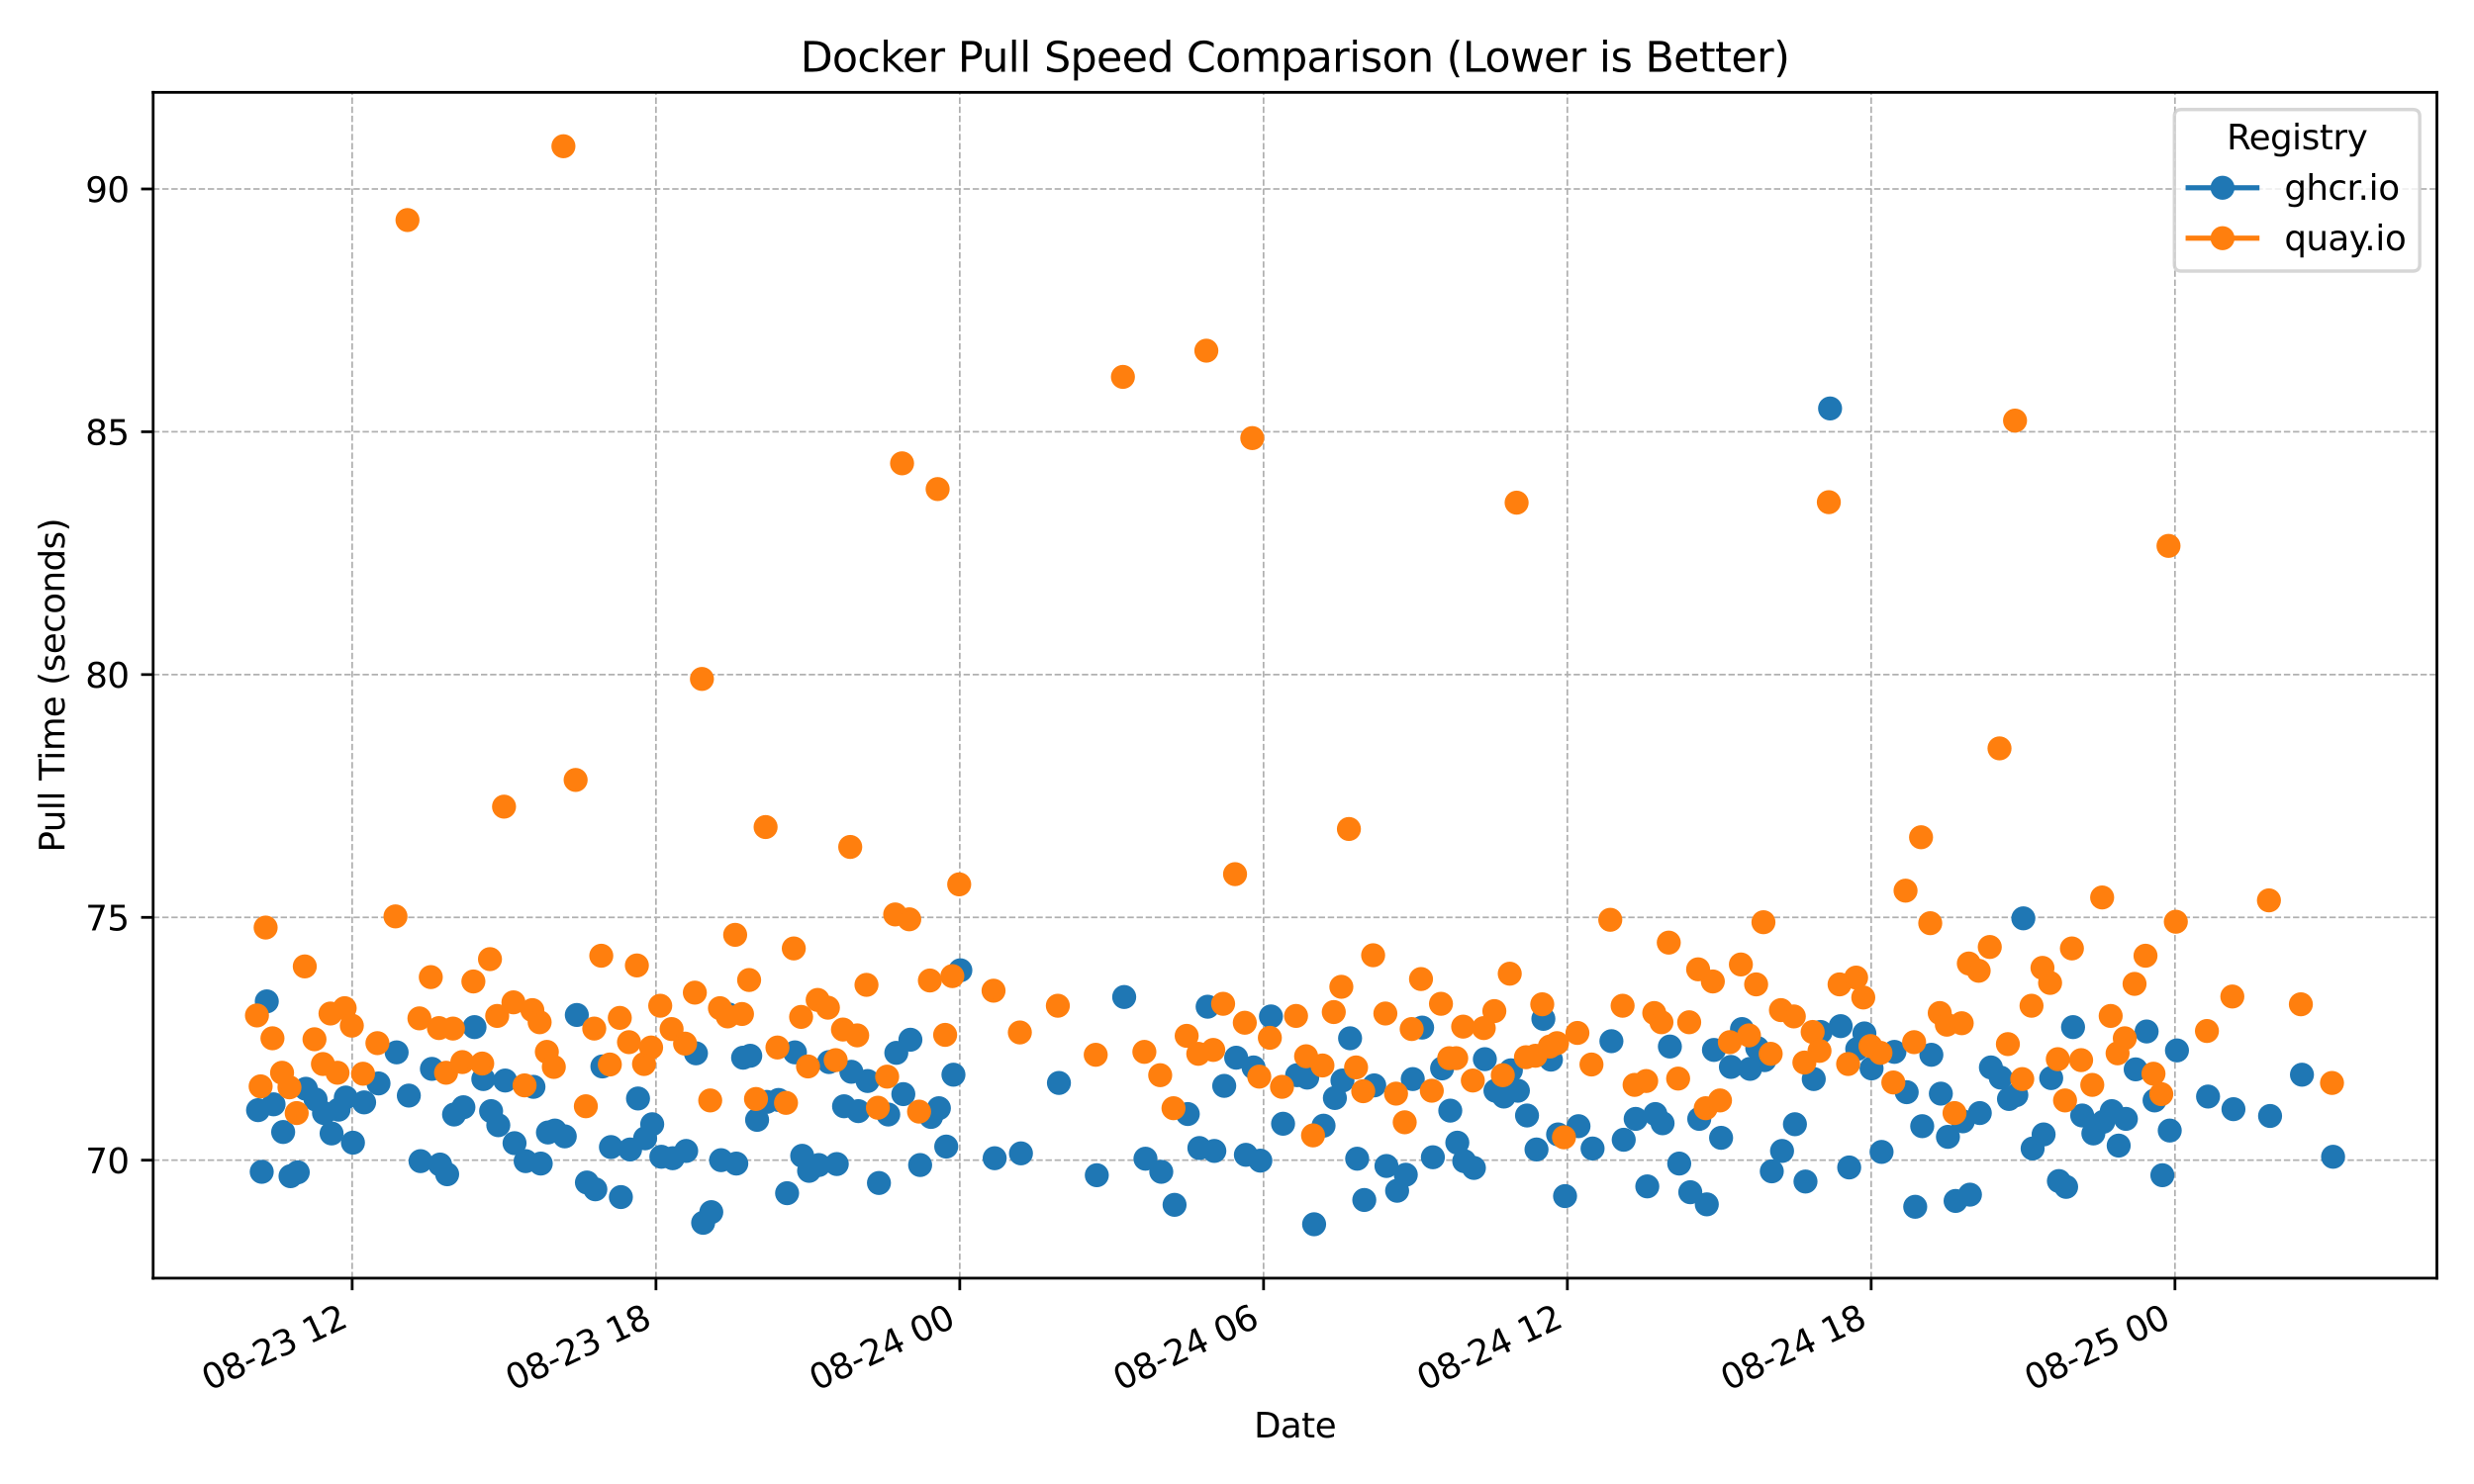 <?xml version="1.0" encoding="utf-8" standalone="no"?>
<!DOCTYPE svg PUBLIC "-//W3C//DTD SVG 1.1//EN"
  "http://www.w3.org/Graphics/SVG/1.1/DTD/svg11.dtd">
<svg xmlns:xlink="http://www.w3.org/1999/xlink" width="720pt" height="432pt" viewBox="0 0 720 432" xmlns="http://www.w3.org/2000/svg" version="1.1">
 <defs>
  <style type="text/css">*{stroke-linejoin: round; stroke-linecap: butt}</style>
 </defs>
 <g id="figure_1">
  <g id="patch_1">
   <path d="M 0 432 
L 720 432 
L 720 0 
L 0 0 
z
" style="fill: #ffffff"/>
  </g>
  <g id="axes_1">
   <g id="patch_2">
    <path d="M 44.57 372.081 
L 709.2 372.081 
L 709.2 26.88 
L 44.57 26.88 
z
" style="fill: #ffffff"/>
   </g>
   <g id="matplotlib.axis_1">
    <g id="xtick_1">
     <g id="line2d_1">
      <path d="M 102.491 372.081 
L 102.491 26.88 
" clip-path="url(#pc4d5ffbb6c)" style="fill: none; stroke-dasharray: 1.85,0.8; stroke-dashoffset: 0; stroke: #b0b0b0; stroke-width: 0.5"/>
     </g>
     <g id="line2d_2">
      <defs>
       <path id="m15c0cb3218" d="M 0 0 
L 0 3.5 
" style="stroke: #000000; stroke-width: 0.8"/>
      </defs>
      <g>
       <use xlink:href="#m15c0cb3218" x="102.491" y="372.081" style="stroke: #000000; stroke-width: 0.8"/>
      </g>
     </g>
     <g id="text_1">
      <!-- 08-23 12 -->
      <g transform="translate(60.864 404.969) rotate(-25) scale(0.1 -0.1)">
       <defs>
        <path id="DejaVuSans-30" d="M 2034 4250 
Q 1547 4250 1301 3770 
Q 1056 3291 1056 2328 
Q 1056 1369 1301 889 
Q 1547 409 2034 409 
Q 2525 409 2770 889 
Q 3016 1369 3016 2328 
Q 3016 3291 2770 3770 
Q 2525 4250 2034 4250 
z
M 2034 4750 
Q 2819 4750 3233 4129 
Q 3647 3509 3647 2328 
Q 3647 1150 3233 529 
Q 2819 -91 2034 -91 
Q 1250 -91 836 529 
Q 422 1150 422 2328 
Q 422 3509 836 4129 
Q 1250 4750 2034 4750 
z
" transform="scale(0.016)"/>
        <path id="DejaVuSans-38" d="M 2034 2216 
Q 1584 2216 1326 1975 
Q 1069 1734 1069 1313 
Q 1069 891 1326 650 
Q 1584 409 2034 409 
Q 2484 409 2743 651 
Q 3003 894 3003 1313 
Q 3003 1734 2745 1975 
Q 2488 2216 2034 2216 
z
M 1403 2484 
Q 997 2584 770 2862 
Q 544 3141 544 3541 
Q 544 4100 942 4425 
Q 1341 4750 2034 4750 
Q 2731 4750 3128 4425 
Q 3525 4100 3525 3541 
Q 3525 3141 3298 2862 
Q 3072 2584 2669 2484 
Q 3125 2378 3379 2068 
Q 3634 1759 3634 1313 
Q 3634 634 3220 271 
Q 2806 -91 2034 -91 
Q 1263 -91 848 271 
Q 434 634 434 1313 
Q 434 1759 690 2068 
Q 947 2378 1403 2484 
z
M 1172 3481 
Q 1172 3119 1398 2916 
Q 1625 2713 2034 2713 
Q 2441 2713 2670 2916 
Q 2900 3119 2900 3481 
Q 2900 3844 2670 4047 
Q 2441 4250 2034 4250 
Q 1625 4250 1398 4047 
Q 1172 3844 1172 3481 
z
" transform="scale(0.016)"/>
        <path id="DejaVuSans-2d" d="M 313 2009 
L 1997 2009 
L 1997 1497 
L 313 1497 
L 313 2009 
z
" transform="scale(0.016)"/>
        <path id="DejaVuSans-32" d="M 1228 531 
L 3431 531 
L 3431 0 
L 469 0 
L 469 531 
Q 828 903 1448 1529 
Q 2069 2156 2228 2338 
Q 2531 2678 2651 2914 
Q 2772 3150 2772 3378 
Q 2772 3750 2511 3984 
Q 2250 4219 1831 4219 
Q 1534 4219 1204 4116 
Q 875 4013 500 3803 
L 500 4441 
Q 881 4594 1212 4672 
Q 1544 4750 1819 4750 
Q 2544 4750 2975 4387 
Q 3406 4025 3406 3419 
Q 3406 3131 3298 2873 
Q 3191 2616 2906 2266 
Q 2828 2175 2409 1742 
Q 1991 1309 1228 531 
z
" transform="scale(0.016)"/>
        <path id="DejaVuSans-33" d="M 2597 2516 
Q 3050 2419 3304 2112 
Q 3559 1806 3559 1356 
Q 3559 666 3084 287 
Q 2609 -91 1734 -91 
Q 1441 -91 1130 -33 
Q 819 25 488 141 
L 488 750 
Q 750 597 1062 519 
Q 1375 441 1716 441 
Q 2309 441 2620 675 
Q 2931 909 2931 1356 
Q 2931 1769 2642 2001 
Q 2353 2234 1838 2234 
L 1294 2234 
L 1294 2753 
L 1863 2753 
Q 2328 2753 2575 2939 
Q 2822 3125 2822 3475 
Q 2822 3834 2567 4026 
Q 2313 4219 1838 4219 
Q 1578 4219 1281 4162 
Q 984 4106 628 3988 
L 628 4550 
Q 988 4650 1302 4700 
Q 1616 4750 1894 4750 
Q 2613 4750 3031 4423 
Q 3450 4097 3450 3541 
Q 3450 3153 3228 2886 
Q 3006 2619 2597 2516 
z
" transform="scale(0.016)"/>
        <path id="DejaVuSans-20" transform="scale(0.016)"/>
        <path id="DejaVuSans-31" d="M 794 531 
L 1825 531 
L 1825 4091 
L 703 3866 
L 703 4441 
L 1819 4666 
L 2450 4666 
L 2450 531 
L 3481 531 
L 3481 0 
L 794 0 
L 794 531 
z
" transform="scale(0.016)"/>
       </defs>
       <use xlink:href="#DejaVuSans-30"/>
       <use xlink:href="#DejaVuSans-38" transform="translate(63.623 0)"/>
       <use xlink:href="#DejaVuSans-2d" transform="translate(127.246 0)"/>
       <use xlink:href="#DejaVuSans-32" transform="translate(163.33 0)"/>
       <use xlink:href="#DejaVuSans-33" transform="translate(226.953 0)"/>
       <use xlink:href="#DejaVuSans-20" transform="translate(290.576 0)"/>
       <use xlink:href="#DejaVuSans-31" transform="translate(322.363 0)"/>
       <use xlink:href="#DejaVuSans-32" transform="translate(385.986 0)"/>
      </g>
     </g>
    </g>
    <g id="xtick_2">
     <g id="line2d_3">
      <path d="M 190.904 372.081 
L 190.904 26.88 
" clip-path="url(#pc4d5ffbb6c)" style="fill: none; stroke-dasharray: 1.85,0.8; stroke-dashoffset: 0; stroke: #b0b0b0; stroke-width: 0.5"/>
     </g>
     <g id="line2d_4">
      <g>
       <use xlink:href="#m15c0cb3218" x="190.904" y="372.081" style="stroke: #000000; stroke-width: 0.8"/>
      </g>
     </g>
     <g id="text_2">
      <!-- 08-23 18 -->
      <g transform="translate(149.277 404.969) rotate(-25) scale(0.1 -0.1)">
       <use xlink:href="#DejaVuSans-30"/>
       <use xlink:href="#DejaVuSans-38" transform="translate(63.623 0)"/>
       <use xlink:href="#DejaVuSans-2d" transform="translate(127.246 0)"/>
       <use xlink:href="#DejaVuSans-32" transform="translate(163.33 0)"/>
       <use xlink:href="#DejaVuSans-33" transform="translate(226.953 0)"/>
       <use xlink:href="#DejaVuSans-20" transform="translate(290.576 0)"/>
       <use xlink:href="#DejaVuSans-31" transform="translate(322.363 0)"/>
       <use xlink:href="#DejaVuSans-38" transform="translate(385.986 0)"/>
      </g>
     </g>
    </g>
    <g id="xtick_3">
     <g id="line2d_5">
      <path d="M 279.318 372.081 
L 279.318 26.88 
" clip-path="url(#pc4d5ffbb6c)" style="fill: none; stroke-dasharray: 1.85,0.8; stroke-dashoffset: 0; stroke: #b0b0b0; stroke-width: 0.5"/>
     </g>
     <g id="line2d_6">
      <g>
       <use xlink:href="#m15c0cb3218" x="279.318" y="372.081" style="stroke: #000000; stroke-width: 0.8"/>
      </g>
     </g>
     <g id="text_3">
      <!-- 08-24 00 -->
      <g transform="translate(237.69 404.969) rotate(-25) scale(0.1 -0.1)">
       <defs>
        <path id="DejaVuSans-34" d="M 2419 4116 
L 825 1625 
L 2419 1625 
L 2419 4116 
z
M 2253 4666 
L 3047 4666 
L 3047 1625 
L 3713 1625 
L 3713 1100 
L 3047 1100 
L 3047 0 
L 2419 0 
L 2419 1100 
L 313 1100 
L 313 1709 
L 2253 4666 
z
" transform="scale(0.016)"/>
       </defs>
       <use xlink:href="#DejaVuSans-30"/>
       <use xlink:href="#DejaVuSans-38" transform="translate(63.623 0)"/>
       <use xlink:href="#DejaVuSans-2d" transform="translate(127.246 0)"/>
       <use xlink:href="#DejaVuSans-32" transform="translate(163.33 0)"/>
       <use xlink:href="#DejaVuSans-34" transform="translate(226.953 0)"/>
       <use xlink:href="#DejaVuSans-20" transform="translate(290.576 0)"/>
       <use xlink:href="#DejaVuSans-30" transform="translate(322.363 0)"/>
       <use xlink:href="#DejaVuSans-30" transform="translate(385.986 0)"/>
      </g>
     </g>
    </g>
    <g id="xtick_4">
     <g id="line2d_7">
      <path d="M 367.731 372.081 
L 367.731 26.88 
" clip-path="url(#pc4d5ffbb6c)" style="fill: none; stroke-dasharray: 1.85,0.8; stroke-dashoffset: 0; stroke: #b0b0b0; stroke-width: 0.5"/>
     </g>
     <g id="line2d_8">
      <g>
       <use xlink:href="#m15c0cb3218" x="367.731" y="372.081" style="stroke: #000000; stroke-width: 0.8"/>
      </g>
     </g>
     <g id="text_4">
      <!-- 08-24 06 -->
      <g transform="translate(326.103 404.969) rotate(-25) scale(0.1 -0.1)">
       <defs>
        <path id="DejaVuSans-36" d="M 2113 2584 
Q 1688 2584 1439 2293 
Q 1191 2003 1191 1497 
Q 1191 994 1439 701 
Q 1688 409 2113 409 
Q 2538 409 2786 701 
Q 3034 994 3034 1497 
Q 3034 2003 2786 2293 
Q 2538 2584 2113 2584 
z
M 3366 4563 
L 3366 3988 
Q 3128 4100 2886 4159 
Q 2644 4219 2406 4219 
Q 1781 4219 1451 3797 
Q 1122 3375 1075 2522 
Q 1259 2794 1537 2939 
Q 1816 3084 2150 3084 
Q 2853 3084 3261 2657 
Q 3669 2231 3669 1497 
Q 3669 778 3244 343 
Q 2819 -91 2113 -91 
Q 1303 -91 875 529 
Q 447 1150 447 2328 
Q 447 3434 972 4092 
Q 1497 4750 2381 4750 
Q 2619 4750 2861 4703 
Q 3103 4656 3366 4563 
z
" transform="scale(0.016)"/>
       </defs>
       <use xlink:href="#DejaVuSans-30"/>
       <use xlink:href="#DejaVuSans-38" transform="translate(63.623 0)"/>
       <use xlink:href="#DejaVuSans-2d" transform="translate(127.246 0)"/>
       <use xlink:href="#DejaVuSans-32" transform="translate(163.33 0)"/>
       <use xlink:href="#DejaVuSans-34" transform="translate(226.953 0)"/>
       <use xlink:href="#DejaVuSans-20" transform="translate(290.576 0)"/>
       <use xlink:href="#DejaVuSans-30" transform="translate(322.363 0)"/>
       <use xlink:href="#DejaVuSans-36" transform="translate(385.986 0)"/>
      </g>
     </g>
    </g>
    <g id="xtick_5">
     <g id="line2d_9">
      <path d="M 456.144 372.081 
L 456.144 26.88 
" clip-path="url(#pc4d5ffbb6c)" style="fill: none; stroke-dasharray: 1.85,0.8; stroke-dashoffset: 0; stroke: #b0b0b0; stroke-width: 0.5"/>
     </g>
     <g id="line2d_10">
      <g>
       <use xlink:href="#m15c0cb3218" x="456.144" y="372.081" style="stroke: #000000; stroke-width: 0.8"/>
      </g>
     </g>
     <g id="text_5">
      <!-- 08-24 12 -->
      <g transform="translate(414.516 404.969) rotate(-25) scale(0.1 -0.1)">
       <use xlink:href="#DejaVuSans-30"/>
       <use xlink:href="#DejaVuSans-38" transform="translate(63.623 0)"/>
       <use xlink:href="#DejaVuSans-2d" transform="translate(127.246 0)"/>
       <use xlink:href="#DejaVuSans-32" transform="translate(163.33 0)"/>
       <use xlink:href="#DejaVuSans-34" transform="translate(226.953 0)"/>
       <use xlink:href="#DejaVuSans-20" transform="translate(290.576 0)"/>
       <use xlink:href="#DejaVuSans-31" transform="translate(322.363 0)"/>
       <use xlink:href="#DejaVuSans-32" transform="translate(385.986 0)"/>
      </g>
     </g>
    </g>
    <g id="xtick_6">
     <g id="line2d_11">
      <path d="M 544.557 372.081 
L 544.557 26.88 
" clip-path="url(#pc4d5ffbb6c)" style="fill: none; stroke-dasharray: 1.85,0.8; stroke-dashoffset: 0; stroke: #b0b0b0; stroke-width: 0.5"/>
     </g>
     <g id="line2d_12">
      <g>
       <use xlink:href="#m15c0cb3218" x="544.557" y="372.081" style="stroke: #000000; stroke-width: 0.8"/>
      </g>
     </g>
     <g id="text_6">
      <!-- 08-24 18 -->
      <g transform="translate(502.929 404.969) rotate(-25) scale(0.1 -0.1)">
       <use xlink:href="#DejaVuSans-30"/>
       <use xlink:href="#DejaVuSans-38" transform="translate(63.623 0)"/>
       <use xlink:href="#DejaVuSans-2d" transform="translate(127.246 0)"/>
       <use xlink:href="#DejaVuSans-32" transform="translate(163.33 0)"/>
       <use xlink:href="#DejaVuSans-34" transform="translate(226.953 0)"/>
       <use xlink:href="#DejaVuSans-20" transform="translate(290.576 0)"/>
       <use xlink:href="#DejaVuSans-31" transform="translate(322.363 0)"/>
       <use xlink:href="#DejaVuSans-38" transform="translate(385.986 0)"/>
      </g>
     </g>
    </g>
    <g id="xtick_7">
     <g id="line2d_13">
      <path d="M 632.97 372.081 
L 632.97 26.88 
" clip-path="url(#pc4d5ffbb6c)" style="fill: none; stroke-dasharray: 1.85,0.8; stroke-dashoffset: 0; stroke: #b0b0b0; stroke-width: 0.5"/>
     </g>
     <g id="line2d_14">
      <g>
       <use xlink:href="#m15c0cb3218" x="632.97" y="372.081" style="stroke: #000000; stroke-width: 0.8"/>
      </g>
     </g>
     <g id="text_7">
      <!-- 08-25 00 -->
      <g transform="translate(591.342 404.969) rotate(-25) scale(0.1 -0.1)">
       <defs>
        <path id="DejaVuSans-35" d="M 691 4666 
L 3169 4666 
L 3169 4134 
L 1269 4134 
L 1269 2991 
Q 1406 3038 1543 3061 
Q 1681 3084 1819 3084 
Q 2600 3084 3056 2656 
Q 3513 2228 3513 1497 
Q 3513 744 3044 326 
Q 2575 -91 1722 -91 
Q 1428 -91 1123 -41 
Q 819 9 494 109 
L 494 744 
Q 775 591 1075 516 
Q 1375 441 1709 441 
Q 2250 441 2565 725 
Q 2881 1009 2881 1497 
Q 2881 1984 2565 2268 
Q 2250 2553 1709 2553 
Q 1456 2553 1204 2497 
Q 953 2441 691 2322 
L 691 4666 
z
" transform="scale(0.016)"/>
       </defs>
       <use xlink:href="#DejaVuSans-30"/>
       <use xlink:href="#DejaVuSans-38" transform="translate(63.623 0)"/>
       <use xlink:href="#DejaVuSans-2d" transform="translate(127.246 0)"/>
       <use xlink:href="#DejaVuSans-32" transform="translate(163.33 0)"/>
       <use xlink:href="#DejaVuSans-35" transform="translate(226.953 0)"/>
       <use xlink:href="#DejaVuSans-20" transform="translate(290.576 0)"/>
       <use xlink:href="#DejaVuSans-30" transform="translate(322.363 0)"/>
       <use xlink:href="#DejaVuSans-30" transform="translate(385.986 0)"/>
      </g>
     </g>
    </g>
    <g id="text_8">
     <!-- Date -->
     <g transform="translate(364.934 418.452) scale(0.1 -0.1)">
      <defs>
       <path id="DejaVuSans-44" d="M 1259 4147 
L 1259 519 
L 2022 519 
Q 2988 519 3436 956 
Q 3884 1394 3884 2338 
Q 3884 3275 3436 3711 
Q 2988 4147 2022 4147 
L 1259 4147 
z
M 628 4666 
L 1925 4666 
Q 3281 4666 3915 4102 
Q 4550 3538 4550 2338 
Q 4550 1131 3912 565 
Q 3275 0 1925 0 
L 628 0 
L 628 4666 
z
" transform="scale(0.016)"/>
       <path id="DejaVuSans-61" d="M 2194 1759 
Q 1497 1759 1228 1600 
Q 959 1441 959 1056 
Q 959 750 1161 570 
Q 1363 391 1709 391 
Q 2188 391 2477 730 
Q 2766 1069 2766 1631 
L 2766 1759 
L 2194 1759 
z
M 3341 1997 
L 3341 0 
L 2766 0 
L 2766 531 
Q 2569 213 2275 61 
Q 1981 -91 1556 -91 
Q 1019 -91 701 211 
Q 384 513 384 1019 
Q 384 1609 779 1909 
Q 1175 2209 1959 2209 
L 2766 2209 
L 2766 2266 
Q 2766 2663 2505 2880 
Q 2244 3097 1772 3097 
Q 1472 3097 1187 3025 
Q 903 2953 641 2809 
L 641 3341 
Q 956 3463 1253 3523 
Q 1550 3584 1831 3584 
Q 2591 3584 2966 3190 
Q 3341 2797 3341 1997 
z
" transform="scale(0.016)"/>
       <path id="DejaVuSans-74" d="M 1172 4494 
L 1172 3500 
L 2356 3500 
L 2356 3053 
L 1172 3053 
L 1172 1153 
Q 1172 725 1289 603 
Q 1406 481 1766 481 
L 2356 481 
L 2356 0 
L 1766 0 
Q 1100 0 847 248 
Q 594 497 594 1153 
L 594 3053 
L 172 3053 
L 172 3500 
L 594 3500 
L 594 4494 
L 1172 4494 
z
" transform="scale(0.016)"/>
       <path id="DejaVuSans-65" d="M 3597 1894 
L 3597 1613 
L 953 1613 
Q 991 1019 1311 708 
Q 1631 397 2203 397 
Q 2534 397 2845 478 
Q 3156 559 3463 722 
L 3463 178 
Q 3153 47 2828 -22 
Q 2503 -91 2169 -91 
Q 1331 -91 842 396 
Q 353 884 353 1716 
Q 353 2575 817 3079 
Q 1281 3584 2069 3584 
Q 2775 3584 3186 3129 
Q 3597 2675 3597 1894 
z
M 3022 2063 
Q 3016 2534 2758 2815 
Q 2500 3097 2075 3097 
Q 1594 3097 1305 2825 
Q 1016 2553 972 2059 
L 3022 2063 
z
" transform="scale(0.016)"/>
      </defs>
      <use xlink:href="#DejaVuSans-44"/>
      <use xlink:href="#DejaVuSans-61" transform="translate(77.002 0)"/>
      <use xlink:href="#DejaVuSans-74" transform="translate(138.281 0)"/>
      <use xlink:href="#DejaVuSans-65" transform="translate(177.49 0)"/>
     </g>
    </g>
   </g>
   <g id="matplotlib.axis_2">
    <g id="ytick_1">
     <g id="line2d_15">
      <path d="M 44.57 337.73 
L 709.2 337.73 
" clip-path="url(#pc4d5ffbb6c)" style="fill: none; stroke-dasharray: 1.85,0.8; stroke-dashoffset: 0; stroke: #b0b0b0; stroke-width: 0.5"/>
     </g>
     <g id="line2d_16">
      <defs>
       <path id="m45d8b9d195" d="M 0 0 
L -3.5 0 
" style="stroke: #000000; stroke-width: 0.8"/>
      </defs>
      <g>
       <use xlink:href="#m45d8b9d195" x="44.57" y="337.73" style="stroke: #000000; stroke-width: 0.8"/>
      </g>
     </g>
     <g id="text_9">
      <!-- 70 -->
      <g transform="translate(24.845 341.529) scale(0.1 -0.1)">
       <defs>
        <path id="DejaVuSans-37" d="M 525 4666 
L 3525 4666 
L 3525 4397 
L 1831 0 
L 1172 0 
L 2766 4134 
L 525 4134 
L 525 4666 
z
" transform="scale(0.016)"/>
       </defs>
       <use xlink:href="#DejaVuSans-37"/>
       <use xlink:href="#DejaVuSans-30" transform="translate(63.623 0)"/>
      </g>
     </g>
    </g>
    <g id="ytick_2">
     <g id="line2d_17">
      <path d="M 44.57 267.05 
L 709.2 267.05 
" clip-path="url(#pc4d5ffbb6c)" style="fill: none; stroke-dasharray: 1.85,0.8; stroke-dashoffset: 0; stroke: #b0b0b0; stroke-width: 0.5"/>
     </g>
     <g id="line2d_18">
      <g>
       <use xlink:href="#m45d8b9d195" x="44.57" y="267.05" style="stroke: #000000; stroke-width: 0.8"/>
      </g>
     </g>
     <g id="text_10">
      <!-- 75 -->
      <g transform="translate(24.845 270.85) scale(0.1 -0.1)">
       <use xlink:href="#DejaVuSans-37"/>
       <use xlink:href="#DejaVuSans-35" transform="translate(63.623 0)"/>
      </g>
     </g>
    </g>
    <g id="ytick_3">
     <g id="line2d_19">
      <path d="M 44.57 196.37 
L 709.2 196.37 
" clip-path="url(#pc4d5ffbb6c)" style="fill: none; stroke-dasharray: 1.85,0.8; stroke-dashoffset: 0; stroke: #b0b0b0; stroke-width: 0.5"/>
     </g>
     <g id="line2d_20">
      <g>
       <use xlink:href="#m45d8b9d195" x="44.57" y="196.37" style="stroke: #000000; stroke-width: 0.8"/>
      </g>
     </g>
     <g id="text_11">
      <!-- 80 -->
      <g transform="translate(24.845 200.17) scale(0.1 -0.1)">
       <use xlink:href="#DejaVuSans-38"/>
       <use xlink:href="#DejaVuSans-30" transform="translate(63.623 0)"/>
      </g>
     </g>
    </g>
    <g id="ytick_4">
     <g id="line2d_21">
      <path d="M 44.57 125.691 
L 709.2 125.691 
" clip-path="url(#pc4d5ffbb6c)" style="fill: none; stroke-dasharray: 1.85,0.8; stroke-dashoffset: 0; stroke: #b0b0b0; stroke-width: 0.5"/>
     </g>
     <g id="line2d_22">
      <g>
       <use xlink:href="#m45d8b9d195" x="44.57" y="125.691" style="stroke: #000000; stroke-width: 0.8"/>
      </g>
     </g>
     <g id="text_12">
      <!-- 85 -->
      <g transform="translate(24.845 129.49) scale(0.1 -0.1)">
       <use xlink:href="#DejaVuSans-38"/>
       <use xlink:href="#DejaVuSans-35" transform="translate(63.623 0)"/>
      </g>
     </g>
    </g>
    <g id="ytick_5">
     <g id="line2d_23">
      <path d="M 44.57 55.011 
L 709.2 55.011 
" clip-path="url(#pc4d5ffbb6c)" style="fill: none; stroke-dasharray: 1.85,0.8; stroke-dashoffset: 0; stroke: #b0b0b0; stroke-width: 0.5"/>
     </g>
     <g id="line2d_24">
      <g>
       <use xlink:href="#m45d8b9d195" x="44.57" y="55.011" style="stroke: #000000; stroke-width: 0.8"/>
      </g>
     </g>
     <g id="text_13">
      <!-- 90 -->
      <g transform="translate(24.845 58.81) scale(0.1 -0.1)">
       <defs>
        <path id="DejaVuSans-39" d="M 703 97 
L 703 672 
Q 941 559 1184 500 
Q 1428 441 1663 441 
Q 2288 441 2617 861 
Q 2947 1281 2994 2138 
Q 2813 1869 2534 1725 
Q 2256 1581 1919 1581 
Q 1219 1581 811 2004 
Q 403 2428 403 3163 
Q 403 3881 828 4315 
Q 1253 4750 1959 4750 
Q 2769 4750 3195 4129 
Q 3622 3509 3622 2328 
Q 3622 1225 3098 567 
Q 2575 -91 1691 -91 
Q 1453 -91 1209 -44 
Q 966 3 703 97 
z
M 1959 2075 
Q 2384 2075 2632 2365 
Q 2881 2656 2881 3163 
Q 2881 3666 2632 3958 
Q 2384 4250 1959 4250 
Q 1534 4250 1286 3958 
Q 1038 3666 1038 3163 
Q 1038 2656 1286 2365 
Q 1534 2075 1959 2075 
z
" transform="scale(0.016)"/>
       </defs>
       <use xlink:href="#DejaVuSans-39"/>
       <use xlink:href="#DejaVuSans-30" transform="translate(63.623 0)"/>
      </g>
     </g>
    </g>
    <g id="text_14">
     <!-- Pull Time (seconds) -->
     <g transform="translate(18.765 248.105) rotate(-90) scale(0.1 -0.1)">
      <defs>
       <path id="DejaVuSans-50" d="M 1259 4147 
L 1259 2394 
L 2053 2394 
Q 2494 2394 2734 2622 
Q 2975 2850 2975 3272 
Q 2975 3691 2734 3919 
Q 2494 4147 2053 4147 
L 1259 4147 
z
M 628 4666 
L 2053 4666 
Q 2838 4666 3239 4311 
Q 3641 3956 3641 3272 
Q 3641 2581 3239 2228 
Q 2838 1875 2053 1875 
L 1259 1875 
L 1259 0 
L 628 0 
L 628 4666 
z
" transform="scale(0.016)"/>
       <path id="DejaVuSans-75" d="M 544 1381 
L 544 3500 
L 1119 3500 
L 1119 1403 
Q 1119 906 1312 657 
Q 1506 409 1894 409 
Q 2359 409 2629 706 
Q 2900 1003 2900 1516 
L 2900 3500 
L 3475 3500 
L 3475 0 
L 2900 0 
L 2900 538 
Q 2691 219 2414 64 
Q 2138 -91 1772 -91 
Q 1169 -91 856 284 
Q 544 659 544 1381 
z
M 1991 3584 
L 1991 3584 
z
" transform="scale(0.016)"/>
       <path id="DejaVuSans-6c" d="M 603 4863 
L 1178 4863 
L 1178 0 
L 603 0 
L 603 4863 
z
" transform="scale(0.016)"/>
       <path id="DejaVuSans-54" d="M -19 4666 
L 3928 4666 
L 3928 4134 
L 2272 4134 
L 2272 0 
L 1638 0 
L 1638 4134 
L -19 4134 
L -19 4666 
z
" transform="scale(0.016)"/>
       <path id="DejaVuSans-69" d="M 603 3500 
L 1178 3500 
L 1178 0 
L 603 0 
L 603 3500 
z
M 603 4863 
L 1178 4863 
L 1178 4134 
L 603 4134 
L 603 4863 
z
" transform="scale(0.016)"/>
       <path id="DejaVuSans-6d" d="M 3328 2828 
Q 3544 3216 3844 3400 
Q 4144 3584 4550 3584 
Q 5097 3584 5394 3201 
Q 5691 2819 5691 2113 
L 5691 0 
L 5113 0 
L 5113 2094 
Q 5113 2597 4934 2840 
Q 4756 3084 4391 3084 
Q 3944 3084 3684 2787 
Q 3425 2491 3425 1978 
L 3425 0 
L 2847 0 
L 2847 2094 
Q 2847 2600 2669 2842 
Q 2491 3084 2119 3084 
Q 1678 3084 1418 2786 
Q 1159 2488 1159 1978 
L 1159 0 
L 581 0 
L 581 3500 
L 1159 3500 
L 1159 2956 
Q 1356 3278 1631 3431 
Q 1906 3584 2284 3584 
Q 2666 3584 2933 3390 
Q 3200 3197 3328 2828 
z
" transform="scale(0.016)"/>
       <path id="DejaVuSans-28" d="M 1984 4856 
Q 1566 4138 1362 3434 
Q 1159 2731 1159 2009 
Q 1159 1288 1364 580 
Q 1569 -128 1984 -844 
L 1484 -844 
Q 1016 -109 783 600 
Q 550 1309 550 2009 
Q 550 2706 781 3412 
Q 1013 4119 1484 4856 
L 1984 4856 
z
" transform="scale(0.016)"/>
       <path id="DejaVuSans-73" d="M 2834 3397 
L 2834 2853 
Q 2591 2978 2328 3040 
Q 2066 3103 1784 3103 
Q 1356 3103 1142 2972 
Q 928 2841 928 2578 
Q 928 2378 1081 2264 
Q 1234 2150 1697 2047 
L 1894 2003 
Q 2506 1872 2764 1633 
Q 3022 1394 3022 966 
Q 3022 478 2636 193 
Q 2250 -91 1575 -91 
Q 1294 -91 989 -36 
Q 684 19 347 128 
L 347 722 
Q 666 556 975 473 
Q 1284 391 1588 391 
Q 1994 391 2212 530 
Q 2431 669 2431 922 
Q 2431 1156 2273 1281 
Q 2116 1406 1581 1522 
L 1381 1569 
Q 847 1681 609 1914 
Q 372 2147 372 2553 
Q 372 3047 722 3315 
Q 1072 3584 1716 3584 
Q 2034 3584 2315 3537 
Q 2597 3491 2834 3397 
z
" transform="scale(0.016)"/>
       <path id="DejaVuSans-63" d="M 3122 3366 
L 3122 2828 
Q 2878 2963 2633 3030 
Q 2388 3097 2138 3097 
Q 1578 3097 1268 2742 
Q 959 2388 959 1747 
Q 959 1106 1268 751 
Q 1578 397 2138 397 
Q 2388 397 2633 464 
Q 2878 531 3122 666 
L 3122 134 
Q 2881 22 2623 -34 
Q 2366 -91 2075 -91 
Q 1284 -91 818 406 
Q 353 903 353 1747 
Q 353 2603 823 3093 
Q 1294 3584 2113 3584 
Q 2378 3584 2631 3529 
Q 2884 3475 3122 3366 
z
" transform="scale(0.016)"/>
       <path id="DejaVuSans-6f" d="M 1959 3097 
Q 1497 3097 1228 2736 
Q 959 2375 959 1747 
Q 959 1119 1226 758 
Q 1494 397 1959 397 
Q 2419 397 2687 759 
Q 2956 1122 2956 1747 
Q 2956 2369 2687 2733 
Q 2419 3097 1959 3097 
z
M 1959 3584 
Q 2709 3584 3137 3096 
Q 3566 2609 3566 1747 
Q 3566 888 3137 398 
Q 2709 -91 1959 -91 
Q 1206 -91 779 398 
Q 353 888 353 1747 
Q 353 2609 779 3096 
Q 1206 3584 1959 3584 
z
" transform="scale(0.016)"/>
       <path id="DejaVuSans-6e" d="M 3513 2113 
L 3513 0 
L 2938 0 
L 2938 2094 
Q 2938 2591 2744 2837 
Q 2550 3084 2163 3084 
Q 1697 3084 1428 2787 
Q 1159 2491 1159 1978 
L 1159 0 
L 581 0 
L 581 3500 
L 1159 3500 
L 1159 2956 
Q 1366 3272 1645 3428 
Q 1925 3584 2291 3584 
Q 2894 3584 3203 3211 
Q 3513 2838 3513 2113 
z
" transform="scale(0.016)"/>
       <path id="DejaVuSans-64" d="M 2906 2969 
L 2906 4863 
L 3481 4863 
L 3481 0 
L 2906 0 
L 2906 525 
Q 2725 213 2448 61 
Q 2172 -91 1784 -91 
Q 1150 -91 751 415 
Q 353 922 353 1747 
Q 353 2572 751 3078 
Q 1150 3584 1784 3584 
Q 2172 3584 2448 3432 
Q 2725 3281 2906 2969 
z
M 947 1747 
Q 947 1113 1208 752 
Q 1469 391 1925 391 
Q 2381 391 2643 752 
Q 2906 1113 2906 1747 
Q 2906 2381 2643 2742 
Q 2381 3103 1925 3103 
Q 1469 3103 1208 2742 
Q 947 2381 947 1747 
z
" transform="scale(0.016)"/>
       <path id="DejaVuSans-29" d="M 513 4856 
L 1013 4856 
Q 1481 4119 1714 3412 
Q 1947 2706 1947 2009 
Q 1947 1309 1714 600 
Q 1481 -109 1013 -844 
L 513 -844 
Q 928 -128 1133 580 
Q 1338 1288 1338 2009 
Q 1338 2731 1133 3434 
Q 928 4138 513 4856 
z
" transform="scale(0.016)"/>
      </defs>
      <use xlink:href="#DejaVuSans-50"/>
      <use xlink:href="#DejaVuSans-75" transform="translate(58.553 0)"/>
      <use xlink:href="#DejaVuSans-6c" transform="translate(121.932 0)"/>
      <use xlink:href="#DejaVuSans-6c" transform="translate(149.715 0)"/>
      <use xlink:href="#DejaVuSans-20" transform="translate(177.498 0)"/>
      <use xlink:href="#DejaVuSans-54" transform="translate(209.285 0)"/>
      <use xlink:href="#DejaVuSans-69" transform="translate(267.244 0)"/>
      <use xlink:href="#DejaVuSans-6d" transform="translate(295.027 0)"/>
      <use xlink:href="#DejaVuSans-65" transform="translate(392.439 0)"/>
      <use xlink:href="#DejaVuSans-20" transform="translate(453.963 0)"/>
      <use xlink:href="#DejaVuSans-28" transform="translate(485.75 0)"/>
      <use xlink:href="#DejaVuSans-73" transform="translate(524.764 0)"/>
      <use xlink:href="#DejaVuSans-65" transform="translate(576.863 0)"/>
      <use xlink:href="#DejaVuSans-63" transform="translate(638.387 0)"/>
      <use xlink:href="#DejaVuSans-6f" transform="translate(693.367 0)"/>
      <use xlink:href="#DejaVuSans-6e" transform="translate(754.549 0)"/>
      <use xlink:href="#DejaVuSans-64" transform="translate(817.928 0)"/>
      <use xlink:href="#DejaVuSans-73" transform="translate(881.404 0)"/>
      <use xlink:href="#DejaVuSans-29" transform="translate(933.504 0)"/>
     </g>
    </g>
   </g>
   <g id="line2d_25">
    <path d="M 678.99 336.741 
" clip-path="url(#pc4d5ffbb6c)" style="fill: none; stroke: #1f77b4; stroke-width: 1.5; stroke-linecap: square"/>
    <defs>
     <path id="m6cc2537dc8" d="M 0 3 
C 0.796 3 1.559 2.684 2.121 2.121 
C 2.684 1.559 3 0.796 3 0 
C 3 -0.796 2.684 -1.559 2.121 -2.121 
C 1.559 -2.684 0.796 -3 0 -3 
C -0.796 -3 -1.559 -2.684 -2.121 -2.121 
C -2.684 -1.559 -3 -0.796 -3 0 
C -3 0.796 -2.684 1.559 -2.121 2.121 
C -1.559 2.684 -0.796 3 0 3 
z
" style="stroke: #1f77b4"/>
    </defs>
    <g clip-path="url(#pc4d5ffbb6c)">
     <use xlink:href="#m6cc2537dc8" x="75.104" y="323.17" style="fill: #1f77b4; stroke: #1f77b4"/>
     <use xlink:href="#m6cc2537dc8" x="76.168" y="341.123" style="fill: #1f77b4; stroke: #1f77b4"/>
     <use xlink:href="#m6cc2537dc8" x="77.642" y="291.506" style="fill: #1f77b4; stroke: #1f77b4"/>
     <use xlink:href="#m6cc2537dc8" x="79.615" y="321.474" style="fill: #1f77b4; stroke: #1f77b4"/>
     <use xlink:href="#m6cc2537dc8" x="82.406" y="329.531" style="fill: #1f77b4; stroke: #1f77b4"/>
     <use xlink:href="#m6cc2537dc8" x="84.551" y="342.395" style="fill: #1f77b4; stroke: #1f77b4"/>
     <use xlink:href="#m6cc2537dc8" x="86.659" y="341.264" style="fill: #1f77b4; stroke: #1f77b4"/>
     <use xlink:href="#m6cc2537dc8" x="89.021" y="316.95" style="fill: #1f77b4; stroke: #1f77b4"/>
     <use xlink:href="#m6cc2537dc8" x="91.841" y="320.06" style="fill: #1f77b4; stroke: #1f77b4"/>
     <use xlink:href="#m6cc2537dc8" x="94.297" y="324.018" style="fill: #1f77b4; stroke: #1f77b4"/>
     <use xlink:href="#m6cc2537dc8" x="96.503" y="329.955" style="fill: #1f77b4; stroke: #1f77b4"/>
     <use xlink:href="#m6cc2537dc8" x="98.537" y="323.029" style="fill: #1f77b4; stroke: #1f77b4"/>
     <use xlink:href="#m6cc2537dc8" x="100.633" y="319.495" style="fill: #1f77b4; stroke: #1f77b4"/>
     <use xlink:href="#m6cc2537dc8" x="102.717" y="332.641" style="fill: #1f77b4; stroke: #1f77b4"/>
     <use xlink:href="#m6cc2537dc8" x="105.967" y="320.908" style="fill: #1f77b4; stroke: #1f77b4"/>
     <use xlink:href="#m6cc2537dc8" x="110.158" y="315.395" style="fill: #1f77b4; stroke: #1f77b4"/>
     <use xlink:href="#m6cc2537dc8" x="115.43" y="306.348" style="fill: #1f77b4; stroke: #1f77b4"/>
     <use xlink:href="#m6cc2537dc8" x="118.979" y="318.929" style="fill: #1f77b4; stroke: #1f77b4"/>
     <use xlink:href="#m6cc2537dc8" x="122.38" y="338.013" style="fill: #1f77b4; stroke: #1f77b4"/>
     <use xlink:href="#m6cc2537dc8" x="125.696" y="311.155" style="fill: #1f77b4; stroke: #1f77b4"/>
     <use xlink:href="#m6cc2537dc8" x="128.07" y="339.003" style="fill: #1f77b4; stroke: #1f77b4"/>
     <use xlink:href="#m6cc2537dc8" x="130.137" y="341.83" style="fill: #1f77b4; stroke: #1f77b4"/>
     <use xlink:href="#m6cc2537dc8" x="132.147" y="324.442" style="fill: #1f77b4; stroke: #1f77b4"/>
     <use xlink:href="#m6cc2537dc8" x="134.864" y="322.322" style="fill: #1f77b4; stroke: #1f77b4"/>
     <use xlink:href="#m6cc2537dc8" x="138.094" y="298.998" style="fill: #1f77b4; stroke: #1f77b4"/>
     <use xlink:href="#m6cc2537dc8" x="140.656" y="314.123" style="fill: #1f77b4; stroke: #1f77b4"/>
     <use xlink:href="#m6cc2537dc8" x="142.924" y="323.453" style="fill: #1f77b4; stroke: #1f77b4"/>
     <use xlink:href="#m6cc2537dc8" x="145.016" y="327.552" style="fill: #1f77b4; stroke: #1f77b4"/>
     <use xlink:href="#m6cc2537dc8" x="147.025" y="314.547" style="fill: #1f77b4; stroke: #1f77b4"/>
     <use xlink:href="#m6cc2537dc8" x="149.743" y="332.783" style="fill: #1f77b4; stroke: #1f77b4"/>
     <use xlink:href="#m6cc2537dc8" x="152.977" y="338.013" style="fill: #1f77b4; stroke: #1f77b4"/>
     <use xlink:href="#m6cc2537dc8" x="155.253" y="316.385" style="fill: #1f77b4; stroke: #1f77b4"/>
     <use xlink:href="#m6cc2537dc8" x="157.373" y="338.72" style="fill: #1f77b4; stroke: #1f77b4"/>
     <use xlink:href="#m6cc2537dc8" x="159.469" y="329.673" style="fill: #1f77b4; stroke: #1f77b4"/>
     <use xlink:href="#m6cc2537dc8" x="161.495" y="329.107" style="fill: #1f77b4; stroke: #1f77b4"/>
     <use xlink:href="#m6cc2537dc8" x="164.364" y="330.804" style="fill: #1f77b4; stroke: #1f77b4"/>
     <use xlink:href="#m6cc2537dc8" x="167.868" y="295.464" style="fill: #1f77b4; stroke: #1f77b4"/>
     <use xlink:href="#m6cc2537dc8" x="170.811" y="344.233" style="fill: #1f77b4; stroke: #1f77b4"/>
     <use xlink:href="#m6cc2537dc8" x="173.259" y="346.212" style="fill: #1f77b4; stroke: #1f77b4"/>
     <use xlink:href="#m6cc2537dc8" x="175.313" y="310.448" style="fill: #1f77b4; stroke: #1f77b4"/>
     <use xlink:href="#m6cc2537dc8" x="177.798" y="333.914" style="fill: #1f77b4; stroke: #1f77b4"/>
     <use xlink:href="#m6cc2537dc8" x="180.696" y="348.474" style="fill: #1f77b4; stroke: #1f77b4"/>
     <use xlink:href="#m6cc2537dc8" x="183.373" y="334.62" style="fill: #1f77b4; stroke: #1f77b4"/>
     <use xlink:href="#m6cc2537dc8" x="185.677" y="319.778" style="fill: #1f77b4; stroke: #1f77b4"/>
     <use xlink:href="#m6cc2537dc8" x="187.745" y="331.369" style="fill: #1f77b4; stroke: #1f77b4"/>
     <use xlink:href="#m6cc2537dc8" x="189.812" y="327.27" style="fill: #1f77b4; stroke: #1f77b4"/>
     <use xlink:href="#m6cc2537dc8" x="192.468" y="336.741" style="fill: #1f77b4; stroke: #1f77b4"/>
     <use xlink:href="#m6cc2537dc8" x="195.771" y="337.165" style="fill: #1f77b4; stroke: #1f77b4"/>
     <use xlink:href="#m6cc2537dc8" x="199.693" y="335.044" style="fill: #1f77b4; stroke: #1f77b4"/>
     <use xlink:href="#m6cc2537dc8" x="202.541" y="306.631" style="fill: #1f77b4; stroke: #1f77b4"/>
     <use xlink:href="#m6cc2537dc8" x="204.633" y="355.966" style="fill: #1f77b4; stroke: #1f77b4"/>
     <use xlink:href="#m6cc2537dc8" x="207.003" y="352.856" style="fill: #1f77b4; stroke: #1f77b4"/>
     <use xlink:href="#m6cc2537dc8" x="209.848" y="337.73" style="fill: #1f77b4; stroke: #1f77b4"/>
     <use xlink:href="#m6cc2537dc8" x="212.087" y="295.322" style="fill: #1f77b4; stroke: #1f77b4"/>
     <use xlink:href="#m6cc2537dc8" x="214.281" y="338.72" style="fill: #1f77b4; stroke: #1f77b4"/>
     <use xlink:href="#m6cc2537dc8" x="216.262" y="307.903" style="fill: #1f77b4; stroke: #1f77b4"/>
     <use xlink:href="#m6cc2537dc8" x="218.341" y="307.338" style="fill: #1f77b4; stroke: #1f77b4"/>
     <use xlink:href="#m6cc2537dc8" x="220.335" y="325.997" style="fill: #1f77b4; stroke: #1f77b4"/>
     <use xlink:href="#m6cc2537dc8" x="223.147" y="320.767" style="fill: #1f77b4; stroke: #1f77b4"/>
     <use xlink:href="#m6cc2537dc8" x="226.577" y="320.202" style="fill: #1f77b4; stroke: #1f77b4"/>
     <use xlink:href="#m6cc2537dc8" x="229.065" y="347.343" style="fill: #1f77b4; stroke: #1f77b4"/>
     <use xlink:href="#m6cc2537dc8" x="231.345" y="306.348" style="fill: #1f77b4; stroke: #1f77b4"/>
     <use xlink:href="#m6cc2537dc8" x="233.461" y="336.458" style="fill: #1f77b4; stroke: #1f77b4"/>
     <use xlink:href="#m6cc2537dc8" x="235.467" y="340.84" style="fill: #1f77b4; stroke: #1f77b4"/>
     <use xlink:href="#m6cc2537dc8" x="238.287" y="339.144" style="fill: #1f77b4; stroke: #1f77b4"/>
     <use xlink:href="#m6cc2537dc8" x="241.263" y="309.176" style="fill: #1f77b4; stroke: #1f77b4"/>
     <use xlink:href="#m6cc2537dc8" x="243.523" y="338.861" style="fill: #1f77b4; stroke: #1f77b4"/>
     <use xlink:href="#m6cc2537dc8" x="245.643" y="322.039" style="fill: #1f77b4; stroke: #1f77b4"/>
     <use xlink:href="#m6cc2537dc8" x="247.775" y="312.003" style="fill: #1f77b4; stroke: #1f77b4"/>
     <use xlink:href="#m6cc2537dc8" x="249.789" y="323.453" style="fill: #1f77b4; stroke: #1f77b4"/>
     <use xlink:href="#m6cc2537dc8" x="252.495" y="314.689" style="fill: #1f77b4; stroke: #1f77b4"/>
     <use xlink:href="#m6cc2537dc8" x="255.798" y="344.374" style="fill: #1f77b4; stroke: #1f77b4"/>
     <use xlink:href="#m6cc2537dc8" x="258.5" y="324.442" style="fill: #1f77b4; stroke: #1f77b4"/>
     <use xlink:href="#m6cc2537dc8" x="260.853" y="306.49" style="fill: #1f77b4; stroke: #1f77b4"/>
     <use xlink:href="#m6cc2537dc8" x="262.892" y="318.505" style="fill: #1f77b4; stroke: #1f77b4"/>
     <use xlink:href="#m6cc2537dc8" x="264.95" y="302.673" style="fill: #1f77b4; stroke: #1f77b4"/>
     <use xlink:href="#m6cc2537dc8" x="267.783" y="339.144" style="fill: #1f77b4; stroke: #1f77b4"/>
     <use xlink:href="#m6cc2537dc8" x="270.951" y="325.149" style="fill: #1f77b4; stroke: #1f77b4"/>
     <use xlink:href="#m6cc2537dc8" x="273.243" y="322.605" style="fill: #1f77b4; stroke: #1f77b4"/>
     <use xlink:href="#m6cc2537dc8" x="275.38" y="333.772" style="fill: #1f77b4; stroke: #1f77b4"/>
     <use xlink:href="#m6cc2537dc8" x="277.48" y="312.851" style="fill: #1f77b4; stroke: #1f77b4"/>
     <use xlink:href="#m6cc2537dc8" x="279.485" y="282.459" style="fill: #1f77b4; stroke: #1f77b4"/>
     <use xlink:href="#m6cc2537dc8" x="289.473" y="337.165" style="fill: #1f77b4; stroke: #1f77b4"/>
     <use xlink:href="#m6cc2537dc8" x="297.123" y="335.751" style="fill: #1f77b4; stroke: #1f77b4"/>
     <use xlink:href="#m6cc2537dc8" x="308.179" y="315.254" style="fill: #1f77b4; stroke: #1f77b4"/>
     <use xlink:href="#m6cc2537dc8" x="319.198" y="342.112" style="fill: #1f77b4; stroke: #1f77b4"/>
     <use xlink:href="#m6cc2537dc8" x="327.171" y="290.233" style="fill: #1f77b4; stroke: #1f77b4"/>
     <use xlink:href="#m6cc2537dc8" x="333.36" y="337.306" style="fill: #1f77b4; stroke: #1f77b4"/>
     <use xlink:href="#m6cc2537dc8" x="337.961" y="341.123" style="fill: #1f77b4; stroke: #1f77b4"/>
     <use xlink:href="#m6cc2537dc8" x="341.825" y="350.735" style="fill: #1f77b4; stroke: #1f77b4"/>
     <use xlink:href="#m6cc2537dc8" x="345.672" y="324.301" style="fill: #1f77b4; stroke: #1f77b4"/>
     <use xlink:href="#m6cc2537dc8" x="349.049" y="334.196" style="fill: #1f77b4; stroke: #1f77b4"/>
     <use xlink:href="#m6cc2537dc8" x="351.456" y="293.061" style="fill: #1f77b4; stroke: #1f77b4"/>
     <use xlink:href="#m6cc2537dc8" x="353.404" y="335.044" style="fill: #1f77b4; stroke: #1f77b4"/>
     <use xlink:href="#m6cc2537dc8" x="356.282" y="316.102" style="fill: #1f77b4; stroke: #1f77b4"/>
     <use xlink:href="#m6cc2537dc8" x="359.761" y="307.903" style="fill: #1f77b4; stroke: #1f77b4"/>
     <use xlink:href="#m6cc2537dc8" x="362.585" y="336.175" style="fill: #1f77b4; stroke: #1f77b4"/>
     <use xlink:href="#m6cc2537dc8" x="364.82" y="310.731" style="fill: #1f77b4; stroke: #1f77b4"/>
     <use xlink:href="#m6cc2537dc8" x="366.793" y="337.872" style="fill: #1f77b4; stroke: #1f77b4"/>
     <use xlink:href="#m6cc2537dc8" x="369.884" y="295.888" style="fill: #1f77b4; stroke: #1f77b4"/>
     <use xlink:href="#m6cc2537dc8" x="373.408" y="327.128" style="fill: #1f77b4; stroke: #1f77b4"/>
     <use xlink:href="#m6cc2537dc8" x="377.501" y="312.992" style="fill: #1f77b4; stroke: #1f77b4"/>
     <use xlink:href="#m6cc2537dc8" x="380.432" y="313.699" style="fill: #1f77b4; stroke: #1f77b4"/>
     <use xlink:href="#m6cc2537dc8" x="382.442" y="356.39" style="fill: #1f77b4; stroke: #1f77b4"/>
     <use xlink:href="#m6cc2537dc8" x="385.188" y="327.694" style="fill: #1f77b4; stroke: #1f77b4"/>
     <use xlink:href="#m6cc2537dc8" x="388.487" y="319.636" style="fill: #1f77b4; stroke: #1f77b4"/>
     <use xlink:href="#m6cc2537dc8" x="390.689" y="314.547" style="fill: #1f77b4; stroke: #1f77b4"/>
     <use xlink:href="#m6cc2537dc8" x="392.908" y="302.249" style="fill: #1f77b4; stroke: #1f77b4"/>
     <use xlink:href="#m6cc2537dc8" x="394.971" y="337.306" style="fill: #1f77b4; stroke: #1f77b4"/>
     <use xlink:href="#m6cc2537dc8" x="397.042" y="349.322" style="fill: #1f77b4; stroke: #1f77b4"/>
     <use xlink:href="#m6cc2537dc8" x="399.944" y="315.961" style="fill: #1f77b4; stroke: #1f77b4"/>
     <use xlink:href="#m6cc2537dc8" x="403.497" y="339.427" style="fill: #1f77b4; stroke: #1f77b4"/>
     <use xlink:href="#m6cc2537dc8" x="406.6" y="346.636" style="fill: #1f77b4; stroke: #1f77b4"/>
     <use xlink:href="#m6cc2537dc8" x="409.121" y="341.971" style="fill: #1f77b4; stroke: #1f77b4"/>
     <use xlink:href="#m6cc2537dc8" x="411.155" y="314.123" style="fill: #1f77b4; stroke: #1f77b4"/>
     <use xlink:href="#m6cc2537dc8" x="413.877" y="299.139" style="fill: #1f77b4; stroke: #1f77b4"/>
     <use xlink:href="#m6cc2537dc8" x="417.004" y="336.882" style="fill: #1f77b4; stroke: #1f77b4"/>
     <use xlink:href="#m6cc2537dc8" x="419.686" y="311.013" style="fill: #1f77b4; stroke: #1f77b4"/>
     <use xlink:href="#m6cc2537dc8" x="422.068" y="323.312" style="fill: #1f77b4; stroke: #1f77b4"/>
     <use xlink:href="#m6cc2537dc8" x="424.118" y="332.641" style="fill: #1f77b4; stroke: #1f77b4"/>
     <use xlink:href="#m6cc2537dc8" x="426.132" y="338.013" style="fill: #1f77b4; stroke: #1f77b4"/>
     <use xlink:href="#m6cc2537dc8" x="428.944" y="339.992" style="fill: #1f77b4; stroke: #1f77b4"/>
     <use xlink:href="#m6cc2537dc8" x="432.133" y="308.327" style="fill: #1f77b4; stroke: #1f77b4"/>
     <use xlink:href="#m6cc2537dc8" x="435.219" y="317.516" style="fill: #1f77b4; stroke: #1f77b4"/>
     <use xlink:href="#m6cc2537dc8" x="437.671" y="319.212" style="fill: #1f77b4; stroke: #1f77b4"/>
     <use xlink:href="#m6cc2537dc8" x="439.705" y="311.579" style="fill: #1f77b4; stroke: #1f77b4"/>
     <use xlink:href="#m6cc2537dc8" x="441.748" y="317.516" style="fill: #1f77b4; stroke: #1f77b4"/>
     <use xlink:href="#m6cc2537dc8" x="444.404" y="324.725" style="fill: #1f77b4; stroke: #1f77b4"/>
     <use xlink:href="#m6cc2537dc8" x="447.167" y="334.62" style="fill: #1f77b4; stroke: #1f77b4"/>
     <use xlink:href="#m6cc2537dc8" x="449.161" y="296.595" style="fill: #1f77b4; stroke: #1f77b4"/>
     <use xlink:href="#m6cc2537dc8" x="451.359" y="308.469" style="fill: #1f77b4; stroke: #1f77b4"/>
     <use xlink:href="#m6cc2537dc8" x="453.45" y="330.238" style="fill: #1f77b4; stroke: #1f77b4"/>
     <use xlink:href="#m6cc2537dc8" x="455.472" y="348.191" style="fill: #1f77b4; stroke: #1f77b4"/>
     <use xlink:href="#m6cc2537dc8" x="459.39" y="327.835" style="fill: #1f77b4; stroke: #1f77b4"/>
     <use xlink:href="#m6cc2537dc8" x="463.483" y="334.338" style="fill: #1f77b4; stroke: #1f77b4"/>
     <use xlink:href="#m6cc2537dc8" x="468.964" y="303.097" style="fill: #1f77b4; stroke: #1f77b4"/>
     <use xlink:href="#m6cc2537dc8" x="472.549" y="331.793" style="fill: #1f77b4; stroke: #1f77b4"/>
     <use xlink:href="#m6cc2537dc8" x="476.024" y="325.715" style="fill: #1f77b4; stroke: #1f77b4"/>
     <use xlink:href="#m6cc2537dc8" x="479.405" y="345.364" style="fill: #1f77b4; stroke: #1f77b4"/>
     <use xlink:href="#m6cc2537dc8" x="481.755" y="324.301" style="fill: #1f77b4; stroke: #1f77b4"/>
     <use xlink:href="#m6cc2537dc8" x="483.85" y="326.987" style="fill: #1f77b4; stroke: #1f77b4"/>
     <use xlink:href="#m6cc2537dc8" x="485.983" y="304.652" style="fill: #1f77b4; stroke: #1f77b4"/>
     <use xlink:href="#m6cc2537dc8" x="488.701" y="338.72" style="fill: #1f77b4; stroke: #1f77b4"/>
     <use xlink:href="#m6cc2537dc8" x="491.918" y="347.06" style="fill: #1f77b4; stroke: #1f77b4"/>
     <use xlink:href="#m6cc2537dc8" x="494.526" y="325.715" style="fill: #1f77b4; stroke: #1f77b4"/>
     <use xlink:href="#m6cc2537dc8" x="496.724" y="350.594" style="fill: #1f77b4; stroke: #1f77b4"/>
     <use xlink:href="#m6cc2537dc8" x="498.807" y="305.642" style="fill: #1f77b4; stroke: #1f77b4"/>
     <use xlink:href="#m6cc2537dc8" x="500.882" y="331.228" style="fill: #1f77b4; stroke: #1f77b4"/>
     <use xlink:href="#m6cc2537dc8" x="503.743" y="310.589" style="fill: #1f77b4; stroke: #1f77b4"/>
     <use xlink:href="#m6cc2537dc8" x="506.969" y="299.563" style="fill: #1f77b4; stroke: #1f77b4"/>
     <use xlink:href="#m6cc2537dc8" x="509.318" y="311.155" style="fill: #1f77b4; stroke: #1f77b4"/>
     <use xlink:href="#m6cc2537dc8" x="511.406" y="305.076" style="fill: #1f77b4; stroke: #1f77b4"/>
     <use xlink:href="#m6cc2537dc8" x="513.538" y="308.61" style="fill: #1f77b4; stroke: #1f77b4"/>
     <use xlink:href="#m6cc2537dc8" x="515.638" y="340.982" style="fill: #1f77b4; stroke: #1f77b4"/>
     <use xlink:href="#m6cc2537dc8" x="518.622" y="335.044" style="fill: #1f77b4; stroke: #1f77b4"/>
     <use xlink:href="#m6cc2537dc8" x="522.372" y="327.27" style="fill: #1f77b4; stroke: #1f77b4"/>
     <use xlink:href="#m6cc2537dc8" x="525.446" y="343.95" style="fill: #1f77b4; stroke: #1f77b4"/>
     <use xlink:href="#m6cc2537dc8" x="527.852" y="314.123" style="fill: #1f77b4; stroke: #1f77b4"/>
     <use xlink:href="#m6cc2537dc8" x="529.846" y="300.411" style="fill: #1f77b4; stroke: #1f77b4"/>
     <use xlink:href="#m6cc2537dc8" x="532.6" y="118.905" style="fill: #1f77b4; stroke: #1f77b4"/>
     <use xlink:href="#m6cc2537dc8" x="535.683" y="298.715" style="fill: #1f77b4; stroke: #1f77b4"/>
     <use xlink:href="#m6cc2537dc8" x="538.167" y="339.851" style="fill: #1f77b4; stroke: #1f77b4"/>
     <use xlink:href="#m6cc2537dc8" x="540.504" y="305.359" style="fill: #1f77b4; stroke: #1f77b4"/>
     <use xlink:href="#m6cc2537dc8" x="542.588" y="300.835" style="fill: #1f77b4; stroke: #1f77b4"/>
     <use xlink:href="#m6cc2537dc8" x="544.679" y="311.013" style="fill: #1f77b4; stroke: #1f77b4"/>
     <use xlink:href="#m6cc2537dc8" x="547.586" y="335.327" style="fill: #1f77b4; stroke: #1f77b4"/>
     <use xlink:href="#m6cc2537dc8" x="551.327" y="306.207" style="fill: #1f77b4; stroke: #1f77b4"/>
     <use xlink:href="#m6cc2537dc8" x="554.9" y="317.94" style="fill: #1f77b4; stroke: #1f77b4"/>
     <use xlink:href="#m6cc2537dc8" x="557.377" y="351.301" style="fill: #1f77b4; stroke: #1f77b4"/>
     <use xlink:href="#m6cc2537dc8" x="559.415" y="327.835" style="fill: #1f77b4; stroke: #1f77b4"/>
     <use xlink:href="#m6cc2537dc8" x="562.08" y="307.055" style="fill: #1f77b4; stroke: #1f77b4"/>
     <use xlink:href="#m6cc2537dc8" x="564.838" y="318.364" style="fill: #1f77b4; stroke: #1f77b4"/>
     <use xlink:href="#m6cc2537dc8" x="566.901" y="330.945" style="fill: #1f77b4; stroke: #1f77b4"/>
     <use xlink:href="#m6cc2537dc8" x="569.128" y="349.604" style="fill: #1f77b4; stroke: #1f77b4"/>
     <use xlink:href="#m6cc2537dc8" x="571.232" y="326.421" style="fill: #1f77b4; stroke: #1f77b4"/>
     <use xlink:href="#m6cc2537dc8" x="573.307" y="347.767" style="fill: #1f77b4; stroke: #1f77b4"/>
     <use xlink:href="#m6cc2537dc8" x="576.173" y="324.018" style="fill: #1f77b4; stroke: #1f77b4"/>
     <use xlink:href="#m6cc2537dc8" x="579.406" y="310.731" style="fill: #1f77b4; stroke: #1f77b4"/>
     <use xlink:href="#m6cc2537dc8" x="582.255" y="313.699" style="fill: #1f77b4; stroke: #1f77b4"/>
     <use xlink:href="#m6cc2537dc8" x="584.666" y="319.919" style="fill: #1f77b4; stroke: #1f77b4"/>
     <use xlink:href="#m6cc2537dc8" x="586.803" y="318.788" style="fill: #1f77b4; stroke: #1f77b4"/>
     <use xlink:href="#m6cc2537dc8" x="588.845" y="267.333" style="fill: #1f77b4; stroke: #1f77b4"/>
     <use xlink:href="#m6cc2537dc8" x="591.551" y="334.338" style="fill: #1f77b4; stroke: #1f77b4"/>
     <use xlink:href="#m6cc2537dc8" x="594.743" y="330.238" style="fill: #1f77b4; stroke: #1f77b4"/>
     <use xlink:href="#m6cc2537dc8" x="596.954" y="313.84" style="fill: #1f77b4; stroke: #1f77b4"/>
     <use xlink:href="#m6cc2537dc8" x="599.193" y="343.809" style="fill: #1f77b4; stroke: #1f77b4"/>
     <use xlink:href="#m6cc2537dc8" x="601.297" y="345.505" style="fill: #1f77b4; stroke: #1f77b4"/>
     <use xlink:href="#m6cc2537dc8" x="603.31" y="298.998" style="fill: #1f77b4; stroke: #1f77b4"/>
     <use xlink:href="#m6cc2537dc8" x="605.979" y="324.725" style="fill: #1f77b4; stroke: #1f77b4"/>
     <use xlink:href="#m6cc2537dc8" x="609.225" y="329.955" style="fill: #1f77b4; stroke: #1f77b4"/>
     <use xlink:href="#m6cc2537dc8" x="612.111" y="326.563" style="fill: #1f77b4; stroke: #1f77b4"/>
     <use xlink:href="#m6cc2537dc8" x="614.587" y="323.453" style="fill: #1f77b4; stroke: #1f77b4"/>
     <use xlink:href="#m6cc2537dc8" x="616.593" y="333.489" style="fill: #1f77b4; stroke: #1f77b4"/>
     <use xlink:href="#m6cc2537dc8" x="618.689" y="325.715" style="fill: #1f77b4; stroke: #1f77b4"/>
     <use xlink:href="#m6cc2537dc8" x="621.537" y="311.296" style="fill: #1f77b4; stroke: #1f77b4"/>
     <use xlink:href="#m6cc2537dc8" x="624.726" y="300.27" style="fill: #1f77b4; stroke: #1f77b4"/>
     <use xlink:href="#m6cc2537dc8" x="627.039" y="320.343" style="fill: #1f77b4; stroke: #1f77b4"/>
     <use xlink:href="#m6cc2537dc8" x="629.306" y="342.112" style="fill: #1f77b4; stroke: #1f77b4"/>
     <use xlink:href="#m6cc2537dc8" x="631.455" y="329.107" style="fill: #1f77b4; stroke: #1f77b4"/>
     <use xlink:href="#m6cc2537dc8" x="633.555" y="305.783" style="fill: #1f77b4; stroke: #1f77b4"/>
     <use xlink:href="#m6cc2537dc8" x="642.601" y="319.212" style="fill: #1f77b4; stroke: #1f77b4"/>
     <use xlink:href="#m6cc2537dc8" x="649.993" y="322.887" style="fill: #1f77b4; stroke: #1f77b4"/>
     <use xlink:href="#m6cc2537dc8" x="660.652" y="324.867" style="fill: #1f77b4; stroke: #1f77b4"/>
     <use xlink:href="#m6cc2537dc8" x="669.931" y="312.851" style="fill: #1f77b4; stroke: #1f77b4"/>
     <use xlink:href="#m6cc2537dc8" x="678.99" y="336.741" style="fill: #1f77b4; stroke: #1f77b4"/>
    </g>
   </g>
   <g id="line2d_26">
    <path d="M 678.674 315.254 
" clip-path="url(#pc4d5ffbb6c)" style="fill: none; stroke: #ff7f0e; stroke-width: 1.5; stroke-linecap: square"/>
    <defs>
     <path id="m580d541917" d="M 0 3 
C 0.796 3 1.559 2.684 2.121 2.121 
C 2.684 1.559 3 0.796 3 0 
C 3 -0.796 2.684 -1.559 2.121 -2.121 
C 1.559 -2.684 0.796 -3 0 -3 
C -0.796 -3 -1.559 -2.684 -2.121 -2.121 
C -2.684 -1.559 -3 -0.796 -3 0 
C -3 0.796 -2.684 1.559 -2.121 2.121 
C -1.559 2.684 -0.796 3 0 3 
z
" style="stroke: #ff7f0e"/>
    </defs>
    <g clip-path="url(#pc4d5ffbb6c)">
     <use xlink:href="#m580d541917" x="74.78" y="295.605" style="fill: #ff7f0e; stroke: #ff7f0e"/>
     <use xlink:href="#m580d541917" x="75.853" y="316.244" style="fill: #ff7f0e; stroke: #ff7f0e"/>
     <use xlink:href="#m580d541917" x="77.31" y="270.019" style="fill: #ff7f0e; stroke: #ff7f0e"/>
     <use xlink:href="#m580d541917" x="79.295" y="302.249" style="fill: #ff7f0e; stroke: #ff7f0e"/>
     <use xlink:href="#m580d541917" x="82.087" y="312.285" style="fill: #ff7f0e; stroke: #ff7f0e"/>
     <use xlink:href="#m580d541917" x="84.236" y="316.526" style="fill: #ff7f0e; stroke: #ff7f0e"/>
     <use xlink:href="#m580d541917" x="86.348" y="324.018" style="fill: #ff7f0e; stroke: #ff7f0e"/>
     <use xlink:href="#m580d541917" x="88.697" y="281.328" style="fill: #ff7f0e; stroke: #ff7f0e"/>
     <use xlink:href="#m580d541917" x="91.522" y="302.532" style="fill: #ff7f0e; stroke: #ff7f0e"/>
     <use xlink:href="#m580d541917" x="93.978" y="309.741" style="fill: #ff7f0e; stroke: #ff7f0e"/>
     <use xlink:href="#m580d541917" x="96.18" y="295.04" style="fill: #ff7f0e; stroke: #ff7f0e"/>
     <use xlink:href="#m580d541917" x="98.222" y="312.285" style="fill: #ff7f0e; stroke: #ff7f0e"/>
     <use xlink:href="#m580d541917" x="100.31" y="293.485" style="fill: #ff7f0e; stroke: #ff7f0e"/>
     <use xlink:href="#m580d541917" x="102.393" y="298.574" style="fill: #ff7f0e; stroke: #ff7f0e"/>
     <use xlink:href="#m580d541917" x="105.651" y="312.568" style="fill: #ff7f0e; stroke: #ff7f0e"/>
     <use xlink:href="#m580d541917" x="109.839" y="303.663" style="fill: #ff7f0e; stroke: #ff7f0e"/>
     <use xlink:href="#m580d541917" x="115.098" y="266.768" style="fill: #ff7f0e; stroke: #ff7f0e"/>
     <use xlink:href="#m580d541917" x="118.59" y="64.058" style="fill: #ff7f0e; stroke: #ff7f0e"/>
     <use xlink:href="#m580d541917" x="122.061" y="296.453" style="fill: #ff7f0e; stroke: #ff7f0e"/>
     <use xlink:href="#m580d541917" x="125.372" y="284.438" style="fill: #ff7f0e; stroke: #ff7f0e"/>
     <use xlink:href="#m580d541917" x="127.746" y="299.28" style="fill: #ff7f0e; stroke: #ff7f0e"/>
     <use xlink:href="#m580d541917" x="129.822" y="312.285" style="fill: #ff7f0e; stroke: #ff7f0e"/>
     <use xlink:href="#m580d541917" x="131.827" y="299.422" style="fill: #ff7f0e; stroke: #ff7f0e"/>
     <use xlink:href="#m580d541917" x="134.549" y="309.176" style="fill: #ff7f0e; stroke: #ff7f0e"/>
     <use xlink:href="#m580d541917" x="137.767" y="285.71" style="fill: #ff7f0e; stroke: #ff7f0e"/>
     <use xlink:href="#m580d541917" x="140.337" y="309.6" style="fill: #ff7f0e; stroke: #ff7f0e"/>
     <use xlink:href="#m580d541917" x="142.597" y="279.207" style="fill: #ff7f0e; stroke: #ff7f0e"/>
     <use xlink:href="#m580d541917" x="144.692" y="295.746" style="fill: #ff7f0e; stroke: #ff7f0e"/>
     <use xlink:href="#m580d541917" x="146.686" y="234.82" style="fill: #ff7f0e; stroke: #ff7f0e"/>
     <use xlink:href="#m580d541917" x="149.424" y="291.788" style="fill: #ff7f0e; stroke: #ff7f0e"/>
     <use xlink:href="#m580d541917" x="152.662" y="315.961" style="fill: #ff7f0e; stroke: #ff7f0e"/>
     <use xlink:href="#m580d541917" x="154.929" y="294.05" style="fill: #ff7f0e; stroke: #ff7f0e"/>
     <use xlink:href="#m580d541917" x="157.05" y="297.584" style="fill: #ff7f0e; stroke: #ff7f0e"/>
     <use xlink:href="#m580d541917" x="159.149" y="306.207" style="fill: #ff7f0e; stroke: #ff7f0e"/>
     <use xlink:href="#m580d541917" x="161.176" y="310.589" style="fill: #ff7f0e; stroke: #ff7f0e"/>
     <use xlink:href="#m580d541917" x="163.971" y="42.571" style="fill: #ff7f0e; stroke: #ff7f0e"/>
     <use xlink:href="#m580d541917" x="167.524" y="227.046" style="fill: #ff7f0e; stroke: #ff7f0e"/>
     <use xlink:href="#m580d541917" x="170.496" y="322.039" style="fill: #ff7f0e; stroke: #ff7f0e"/>
     <use xlink:href="#m580d541917" x="172.939" y="299.422" style="fill: #ff7f0e; stroke: #ff7f0e"/>
     <use xlink:href="#m580d541917" x="174.986" y="278.218" style="fill: #ff7f0e; stroke: #ff7f0e"/>
     <use xlink:href="#m580d541917" x="177.479" y="309.882" style="fill: #ff7f0e; stroke: #ff7f0e"/>
     <use xlink:href="#m580d541917" x="180.377" y="296.312" style="fill: #ff7f0e; stroke: #ff7f0e"/>
     <use xlink:href="#m580d541917" x="183.054" y="303.38" style="fill: #ff7f0e; stroke: #ff7f0e"/>
     <use xlink:href="#m580d541917" x="185.35" y="281.045" style="fill: #ff7f0e; stroke: #ff7f0e"/>
     <use xlink:href="#m580d541917" x="187.429" y="309.741" style="fill: #ff7f0e; stroke: #ff7f0e"/>
     <use xlink:href="#m580d541917" x="189.492" y="304.935" style="fill: #ff7f0e; stroke: #ff7f0e"/>
     <use xlink:href="#m580d541917" x="192.145" y="292.778" style="fill: #ff7f0e; stroke: #ff7f0e"/>
     <use xlink:href="#m580d541917" x="195.452" y="299.563" style="fill: #ff7f0e; stroke: #ff7f0e"/>
     <use xlink:href="#m580d541917" x="199.373" y="303.804" style="fill: #ff7f0e; stroke: #ff7f0e"/>
     <use xlink:href="#m580d541917" x="202.218" y="288.961" style="fill: #ff7f0e; stroke: #ff7f0e"/>
     <use xlink:href="#m580d541917" x="204.281" y="197.643" style="fill: #ff7f0e; stroke: #ff7f0e"/>
     <use xlink:href="#m580d541917" x="206.692" y="320.343" style="fill: #ff7f0e; stroke: #ff7f0e"/>
     <use xlink:href="#m580d541917" x="209.524" y="293.485" style="fill: #ff7f0e; stroke: #ff7f0e"/>
     <use xlink:href="#m580d541917" x="211.767" y="295.888" style="fill: #ff7f0e; stroke: #ff7f0e"/>
     <use xlink:href="#m580d541917" x="213.953" y="272.139" style="fill: #ff7f0e; stroke: #ff7f0e"/>
     <use xlink:href="#m580d541917" x="215.938" y="295.181" style="fill: #ff7f0e; stroke: #ff7f0e"/>
     <use xlink:href="#m580d541917" x="218.014" y="285.286" style="fill: #ff7f0e; stroke: #ff7f0e"/>
     <use xlink:href="#m580d541917" x="220.019" y="319.919" style="fill: #ff7f0e; stroke: #ff7f0e"/>
     <use xlink:href="#m580d541917" x="222.811" y="240.757" style="fill: #ff7f0e; stroke: #ff7f0e"/>
     <use xlink:href="#m580d541917" x="226.257" y="304.935" style="fill: #ff7f0e; stroke: #ff7f0e"/>
     <use xlink:href="#m580d541917" x="228.75" y="321.05" style="fill: #ff7f0e; stroke: #ff7f0e"/>
     <use xlink:href="#m580d541917" x="231.014" y="276.097" style="fill: #ff7f0e; stroke: #ff7f0e"/>
     <use xlink:href="#m580d541917" x="233.142" y="296.029" style="fill: #ff7f0e; stroke: #ff7f0e"/>
     <use xlink:href="#m580d541917" x="235.152" y="310.448" style="fill: #ff7f0e; stroke: #ff7f0e"/>
     <use xlink:href="#m580d541917" x="237.964" y="291.082" style="fill: #ff7f0e; stroke: #ff7f0e"/>
     <use xlink:href="#m580d541917" x="240.944" y="293.343" style="fill: #ff7f0e; stroke: #ff7f0e"/>
     <use xlink:href="#m580d541917" x="243.207" y="308.61" style="fill: #ff7f0e; stroke: #ff7f0e"/>
     <use xlink:href="#m580d541917" x="245.324" y="299.704" style="fill: #ff7f0e; stroke: #ff7f0e"/>
     <use xlink:href="#m580d541917" x="247.44" y="246.553" style="fill: #ff7f0e; stroke: #ff7f0e"/>
     <use xlink:href="#m580d541917" x="249.466" y="301.401" style="fill: #ff7f0e; stroke: #ff7f0e"/>
     <use xlink:href="#m580d541917" x="252.171" y="286.699" style="fill: #ff7f0e; stroke: #ff7f0e"/>
     <use xlink:href="#m580d541917" x="255.487" y="322.463" style="fill: #ff7f0e; stroke: #ff7f0e"/>
     <use xlink:href="#m580d541917" x="258.184" y="313.416" style="fill: #ff7f0e; stroke: #ff7f0e"/>
     <use xlink:href="#m580d541917" x="260.522" y="266.202" style="fill: #ff7f0e; stroke: #ff7f0e"/>
     <use xlink:href="#m580d541917" x="262.523" y="134.879" style="fill: #ff7f0e; stroke: #ff7f0e"/>
     <use xlink:href="#m580d541917" x="264.619" y="267.616" style="fill: #ff7f0e; stroke: #ff7f0e"/>
     <use xlink:href="#m580d541917" x="267.472" y="323.594" style="fill: #ff7f0e; stroke: #ff7f0e"/>
     <use xlink:href="#m580d541917" x="270.624" y="285.427" style="fill: #ff7f0e; stroke: #ff7f0e"/>
     <use xlink:href="#m580d541917" x="272.879" y="142.371" style="fill: #ff7f0e; stroke: #ff7f0e"/>
     <use xlink:href="#m580d541917" x="275.061" y="301.259" style="fill: #ff7f0e; stroke: #ff7f0e"/>
     <use xlink:href="#m580d541917" x="277.152" y="284.155" style="fill: #ff7f0e; stroke: #ff7f0e"/>
     <use xlink:href="#m580d541917" x="279.15" y="257.438" style="fill: #ff7f0e; stroke: #ff7f0e"/>
     <use xlink:href="#m580d541917" x="289.149" y="288.396" style="fill: #ff7f0e; stroke: #ff7f0e"/>
     <use xlink:href="#m580d541917" x="296.804" y="300.553" style="fill: #ff7f0e; stroke: #ff7f0e"/>
     <use xlink:href="#m580d541917" x="307.859" y="292.778" style="fill: #ff7f0e; stroke: #ff7f0e"/>
     <use xlink:href="#m580d541917" x="318.882" y="307.055" style="fill: #ff7f0e; stroke: #ff7f0e"/>
     <use xlink:href="#m580d541917" x="326.799" y="109.717" style="fill: #ff7f0e; stroke: #ff7f0e"/>
     <use xlink:href="#m580d541917" x="333.041" y="306.207" style="fill: #ff7f0e; stroke: #ff7f0e"/>
     <use xlink:href="#m580d541917" x="337.646" y="312.992" style="fill: #ff7f0e; stroke: #ff7f0e"/>
     <use xlink:href="#m580d541917" x="341.514" y="322.605" style="fill: #ff7f0e; stroke: #ff7f0e"/>
     <use xlink:href="#m580d541917" x="345.353" y="301.542" style="fill: #ff7f0e; stroke: #ff7f0e"/>
     <use xlink:href="#m580d541917" x="348.73" y="306.772" style="fill: #ff7f0e; stroke: #ff7f0e"/>
     <use xlink:href="#m580d541917" x="351.079" y="102.083" style="fill: #ff7f0e; stroke: #ff7f0e"/>
     <use xlink:href="#m580d541917" x="353.085" y="305.642" style="fill: #ff7f0e; stroke: #ff7f0e"/>
     <use xlink:href="#m580d541917" x="355.959" y="292.212" style="fill: #ff7f0e; stroke: #ff7f0e"/>
     <use xlink:href="#m580d541917" x="359.43" y="254.469" style="fill: #ff7f0e; stroke: #ff7f0e"/>
     <use xlink:href="#m580d541917" x="362.266" y="297.725" style="fill: #ff7f0e; stroke: #ff7f0e"/>
     <use xlink:href="#m580d541917" x="364.448" y="127.528" style="fill: #ff7f0e; stroke: #ff7f0e"/>
     <use xlink:href="#m580d541917" x="366.478" y="313.416" style="fill: #ff7f0e; stroke: #ff7f0e"/>
     <use xlink:href="#m580d541917" x="369.56" y="302.108" style="fill: #ff7f0e; stroke: #ff7f0e"/>
     <use xlink:href="#m580d541917" x="373.093" y="316.385" style="fill: #ff7f0e; stroke: #ff7f0e"/>
     <use xlink:href="#m580d541917" x="377.182" y="295.746" style="fill: #ff7f0e; stroke: #ff7f0e"/>
     <use xlink:href="#m580d541917" x="380.112" y="307.479" style="fill: #ff7f0e; stroke: #ff7f0e"/>
     <use xlink:href="#m580d541917" x="382.126" y="330.521" style="fill: #ff7f0e; stroke: #ff7f0e"/>
     <use xlink:href="#m580d541917" x="384.869" y="310.165" style="fill: #ff7f0e; stroke: #ff7f0e"/>
     <use xlink:href="#m580d541917" x="388.164" y="294.616" style="fill: #ff7f0e; stroke: #ff7f0e"/>
     <use xlink:href="#m580d541917" x="390.366" y="287.265" style="fill: #ff7f0e; stroke: #ff7f0e"/>
     <use xlink:href="#m580d541917" x="392.568" y="241.323" style="fill: #ff7f0e; stroke: #ff7f0e"/>
     <use xlink:href="#m580d541917" x="394.652" y="310.731" style="fill: #ff7f0e; stroke: #ff7f0e"/>
     <use xlink:href="#m580d541917" x="396.727" y="317.657" style="fill: #ff7f0e; stroke: #ff7f0e"/>
     <use xlink:href="#m580d541917" x="399.617" y="278.076" style="fill: #ff7f0e; stroke: #ff7f0e"/>
     <use xlink:href="#m580d541917" x="403.178" y="295.04" style="fill: #ff7f0e; stroke: #ff7f0e"/>
     <use xlink:href="#m580d541917" x="406.284" y="318.364" style="fill: #ff7f0e; stroke: #ff7f0e"/>
     <use xlink:href="#m580d541917" x="408.81" y="326.704" style="fill: #ff7f0e; stroke: #ff7f0e"/>
     <use xlink:href="#m580d541917" x="410.836" y="299.563" style="fill: #ff7f0e; stroke: #ff7f0e"/>
     <use xlink:href="#m580d541917" x="413.55" y="285.003" style="fill: #ff7f0e; stroke: #ff7f0e"/>
     <use xlink:href="#m580d541917" x="416.689" y="317.516" style="fill: #ff7f0e; stroke: #ff7f0e"/>
     <use xlink:href="#m580d541917" x="419.362" y="292.212" style="fill: #ff7f0e; stroke: #ff7f0e"/>
     <use xlink:href="#m580d541917" x="421.753" y="308.045" style="fill: #ff7f0e; stroke: #ff7f0e"/>
     <use xlink:href="#m580d541917" x="423.799" y="308.045" style="fill: #ff7f0e; stroke: #ff7f0e"/>
     <use xlink:href="#m580d541917" x="425.813" y="298.856" style="fill: #ff7f0e; stroke: #ff7f0e"/>
     <use xlink:href="#m580d541917" x="428.629" y="314.547" style="fill: #ff7f0e; stroke: #ff7f0e"/>
     <use xlink:href="#m580d541917" x="431.814" y="299.28" style="fill: #ff7f0e; stroke: #ff7f0e"/>
     <use xlink:href="#m580d541917" x="434.896" y="294.333" style="fill: #ff7f0e; stroke: #ff7f0e"/>
     <use xlink:href="#m580d541917" x="437.356" y="312.992" style="fill: #ff7f0e; stroke: #ff7f0e"/>
     <use xlink:href="#m580d541917" x="439.378" y="283.448" style="fill: #ff7f0e; stroke: #ff7f0e"/>
     <use xlink:href="#m580d541917" x="441.379" y="146.329" style="fill: #ff7f0e; stroke: #ff7f0e"/>
     <use xlink:href="#m580d541917" x="444.089" y="307.762" style="fill: #ff7f0e; stroke: #ff7f0e"/>
     <use xlink:href="#m580d541917" x="446.848" y="307.338" style="fill: #ff7f0e; stroke: #ff7f0e"/>
     <use xlink:href="#m580d541917" x="448.837" y="292.354" style="fill: #ff7f0e; stroke: #ff7f0e"/>
     <use xlink:href="#m580d541917" x="451.039" y="304.652" style="fill: #ff7f0e; stroke: #ff7f0e"/>
     <use xlink:href="#m580d541917" x="453.127" y="303.663" style="fill: #ff7f0e; stroke: #ff7f0e"/>
     <use xlink:href="#m580d541917" x="455.157" y="331.086" style="fill: #ff7f0e; stroke: #ff7f0e"/>
     <use xlink:href="#m580d541917" x="459.07" y="300.694" style="fill: #ff7f0e; stroke: #ff7f0e"/>
     <use xlink:href="#m580d541917" x="463.163" y="309.882" style="fill: #ff7f0e; stroke: #ff7f0e"/>
     <use xlink:href="#m580d541917" x="468.632" y="267.757" style="fill: #ff7f0e; stroke: #ff7f0e"/>
     <use xlink:href="#m580d541917" x="472.226" y="292.778" style="fill: #ff7f0e; stroke: #ff7f0e"/>
     <use xlink:href="#m580d541917" x="475.709" y="315.819" style="fill: #ff7f0e; stroke: #ff7f0e"/>
     <use xlink:href="#m580d541917" x="479.086" y="314.689" style="fill: #ff7f0e; stroke: #ff7f0e"/>
     <use xlink:href="#m580d541917" x="481.431" y="294.898" style="fill: #ff7f0e; stroke: #ff7f0e"/>
     <use xlink:href="#m580d541917" x="483.527" y="297.584" style="fill: #ff7f0e; stroke: #ff7f0e"/>
     <use xlink:href="#m580d541917" x="485.656" y="274.401" style="fill: #ff7f0e; stroke: #ff7f0e"/>
     <use xlink:href="#m580d541917" x="488.382" y="313.982" style="fill: #ff7f0e; stroke: #ff7f0e"/>
     <use xlink:href="#m580d541917" x="491.599" y="297.584" style="fill: #ff7f0e; stroke: #ff7f0e"/>
     <use xlink:href="#m580d541917" x="494.198" y="282.176" style="fill: #ff7f0e; stroke: #ff7f0e"/>
     <use xlink:href="#m580d541917" x="496.408" y="322.605" style="fill: #ff7f0e; stroke: #ff7f0e"/>
     <use xlink:href="#m580d541917" x="498.48" y="285.71" style="fill: #ff7f0e; stroke: #ff7f0e"/>
     <use xlink:href="#m580d541917" x="500.567" y="320.343" style="fill: #ff7f0e; stroke: #ff7f0e"/>
     <use xlink:href="#m580d541917" x="503.424" y="303.38" style="fill: #ff7f0e; stroke: #ff7f0e"/>
     <use xlink:href="#m580d541917" x="506.645" y="280.762" style="fill: #ff7f0e; stroke: #ff7f0e"/>
     <use xlink:href="#m580d541917" x="508.999" y="301.401" style="fill: #ff7f0e; stroke: #ff7f0e"/>
     <use xlink:href="#m580d541917" x="511.083" y="286.558" style="fill: #ff7f0e; stroke: #ff7f0e"/>
     <use xlink:href="#m580d541917" x="513.207" y="268.464" style="fill: #ff7f0e; stroke: #ff7f0e"/>
     <use xlink:href="#m580d541917" x="515.319" y="306.772" style="fill: #ff7f0e; stroke: #ff7f0e"/>
     <use xlink:href="#m580d541917" x="518.299" y="294.05" style="fill: #ff7f0e; stroke: #ff7f0e"/>
     <use xlink:href="#m580d541917" x="522.052" y="295.888" style="fill: #ff7f0e; stroke: #ff7f0e"/>
     <use xlink:href="#m580d541917" x="525.126" y="309.317" style="fill: #ff7f0e; stroke: #ff7f0e"/>
     <use xlink:href="#m580d541917" x="527.533" y="300.411" style="fill: #ff7f0e; stroke: #ff7f0e"/>
     <use xlink:href="#m580d541917" x="529.526" y="305.924" style="fill: #ff7f0e; stroke: #ff7f0e"/>
     <use xlink:href="#m580d541917" x="532.236" y="146.188" style="fill: #ff7f0e; stroke: #ff7f0e"/>
     <use xlink:href="#m580d541917" x="535.359" y="286.558" style="fill: #ff7f0e; stroke: #ff7f0e"/>
     <use xlink:href="#m580d541917" x="537.852" y="309.741" style="fill: #ff7f0e; stroke: #ff7f0e"/>
     <use xlink:href="#m580d541917" x="540.177" y="284.579" style="fill: #ff7f0e; stroke: #ff7f0e"/>
     <use xlink:href="#m580d541917" x="542.264" y="290.375" style="fill: #ff7f0e; stroke: #ff7f0e"/>
     <use xlink:href="#m580d541917" x="544.36" y="304.511" style="fill: #ff7f0e; stroke: #ff7f0e"/>
     <use xlink:href="#m580d541917" x="547.266" y="306.49" style="fill: #ff7f0e; stroke: #ff7f0e"/>
     <use xlink:href="#m580d541917" x="551.012" y="315.113" style="fill: #ff7f0e; stroke: #ff7f0e"/>
     <use xlink:href="#m580d541917" x="554.565" y="259.276" style="fill: #ff7f0e; stroke: #ff7f0e"/>
     <use xlink:href="#m580d541917" x="557.057" y="303.38" style="fill: #ff7f0e; stroke: #ff7f0e"/>
     <use xlink:href="#m580d541917" x="559.075" y="243.726" style="fill: #ff7f0e; stroke: #ff7f0e"/>
     <use xlink:href="#m580d541917" x="561.752" y="268.747" style="fill: #ff7f0e; stroke: #ff7f0e"/>
     <use xlink:href="#m580d541917" x="564.515" y="294.898" style="fill: #ff7f0e; stroke: #ff7f0e"/>
     <use xlink:href="#m580d541917" x="566.578" y="298.291" style="fill: #ff7f0e; stroke: #ff7f0e"/>
     <use xlink:href="#m580d541917" x="568.817" y="324.018" style="fill: #ff7f0e; stroke: #ff7f0e"/>
     <use xlink:href="#m580d541917" x="570.913" y="297.867" style="fill: #ff7f0e; stroke: #ff7f0e"/>
     <use xlink:href="#m580d541917" x="572.984" y="280.48" style="fill: #ff7f0e; stroke: #ff7f0e"/>
     <use xlink:href="#m580d541917" x="575.845" y="282.6" style="fill: #ff7f0e; stroke: #ff7f0e"/>
     <use xlink:href="#m580d541917" x="579.079" y="275.673" style="fill: #ff7f0e; stroke: #ff7f0e"/>
     <use xlink:href="#m580d541917" x="581.911" y="217.857" style="fill: #ff7f0e; stroke: #ff7f0e"/>
     <use xlink:href="#m580d541917" x="584.347" y="303.945" style="fill: #ff7f0e; stroke: #ff7f0e"/>
     <use xlink:href="#m580d541917" x="586.43" y="122.439" style="fill: #ff7f0e; stroke: #ff7f0e"/>
     <use xlink:href="#m580d541917" x="588.53" y="314.123" style="fill: #ff7f0e; stroke: #ff7f0e"/>
     <use xlink:href="#m580d541917" x="591.227" y="292.778" style="fill: #ff7f0e; stroke: #ff7f0e"/>
     <use xlink:href="#m580d541917" x="594.416" y="281.752" style="fill: #ff7f0e; stroke: #ff7f0e"/>
     <use xlink:href="#m580d541917" x="596.63" y="286.134" style="fill: #ff7f0e; stroke: #ff7f0e"/>
     <use xlink:href="#m580d541917" x="598.877" y="308.327" style="fill: #ff7f0e; stroke: #ff7f0e"/>
     <use xlink:href="#m580d541917" x="600.985" y="320.343" style="fill: #ff7f0e; stroke: #ff7f0e"/>
     <use xlink:href="#m580d541917" x="602.983" y="276.097" style="fill: #ff7f0e; stroke: #ff7f0e"/>
     <use xlink:href="#m580d541917" x="605.66" y="308.61" style="fill: #ff7f0e; stroke: #ff7f0e"/>
     <use xlink:href="#m580d541917" x="608.91" y="315.819" style="fill: #ff7f0e; stroke: #ff7f0e"/>
     <use xlink:href="#m580d541917" x="611.779" y="261.255" style="fill: #ff7f0e; stroke: #ff7f0e"/>
     <use xlink:href="#m580d541917" x="614.264" y="295.746" style="fill: #ff7f0e; stroke: #ff7f0e"/>
     <use xlink:href="#m580d541917" x="616.274" y="306.631" style="fill: #ff7f0e; stroke: #ff7f0e"/>
     <use xlink:href="#m580d541917" x="618.369" y="302.249" style="fill: #ff7f0e; stroke: #ff7f0e"/>
     <use xlink:href="#m580d541917" x="621.21" y="286.417" style="fill: #ff7f0e; stroke: #ff7f0e"/>
     <use xlink:href="#m580d541917" x="624.399" y="278.218" style="fill: #ff7f0e; stroke: #ff7f0e"/>
     <use xlink:href="#m580d541917" x="626.724" y="312.568" style="fill: #ff7f0e; stroke: #ff7f0e"/>
     <use xlink:href="#m580d541917" x="628.991" y="318.505" style="fill: #ff7f0e; stroke: #ff7f0e"/>
     <use xlink:href="#m580d541917" x="631.095" y="158.91" style="fill: #ff7f0e; stroke: #ff7f0e"/>
     <use xlink:href="#m580d541917" x="633.224" y="268.323" style="fill: #ff7f0e; stroke: #ff7f0e"/>
     <use xlink:href="#m580d541917" x="642.278" y="300.129" style="fill: #ff7f0e; stroke: #ff7f0e"/>
     <use xlink:href="#m580d541917" x="649.67" y="290.092" style="fill: #ff7f0e; stroke: #ff7f0e"/>
     <use xlink:href="#m580d541917" x="660.32" y="262.103" style="fill: #ff7f0e; stroke: #ff7f0e"/>
     <use xlink:href="#m580d541917" x="669.612" y="292.354" style="fill: #ff7f0e; stroke: #ff7f0e"/>
     <use xlink:href="#m580d541917" x="678.674" y="315.254" style="fill: #ff7f0e; stroke: #ff7f0e"/>
    </g>
   </g>
   <g id="patch_3">
    <path d="M 44.57 372.081 
L 44.57 26.88 
" style="fill: none; stroke: #000000; stroke-width: 0.8; stroke-linejoin: miter; stroke-linecap: square"/>
   </g>
   <g id="patch_4">
    <path d="M 709.2 372.081 
L 709.2 26.88 
" style="fill: none; stroke: #000000; stroke-width: 0.8; stroke-linejoin: miter; stroke-linecap: square"/>
   </g>
   <g id="patch_5">
    <path d="M 44.57 372.081 
L 709.2 372.081 
" style="fill: none; stroke: #000000; stroke-width: 0.8; stroke-linejoin: miter; stroke-linecap: square"/>
   </g>
   <g id="patch_6">
    <path d="M 44.57 26.88 
L 709.2 26.88 
" style="fill: none; stroke: #000000; stroke-width: 0.8; stroke-linejoin: miter; stroke-linecap: square"/>
   </g>
   <g id="text_15">
    <!-- Docker Pull Speed Comparison (Lower is Better) -->
    <g transform="translate(232.934 20.88) scale(0.12 -0.12)">
     <defs>
      <path id="DejaVuSans-6b" d="M 581 4863 
L 1159 4863 
L 1159 1991 
L 2875 3500 
L 3609 3500 
L 1753 1863 
L 3688 0 
L 2938 0 
L 1159 1709 
L 1159 0 
L 581 0 
L 581 4863 
z
" transform="scale(0.016)"/>
      <path id="DejaVuSans-72" d="M 2631 2963 
Q 2534 3019 2420 3045 
Q 2306 3072 2169 3072 
Q 1681 3072 1420 2755 
Q 1159 2438 1159 1844 
L 1159 0 
L 581 0 
L 581 3500 
L 1159 3500 
L 1159 2956 
Q 1341 3275 1631 3429 
Q 1922 3584 2338 3584 
Q 2397 3584 2469 3576 
Q 2541 3569 2628 3553 
L 2631 2963 
z
" transform="scale(0.016)"/>
      <path id="DejaVuSans-53" d="M 3425 4513 
L 3425 3897 
Q 3066 4069 2747 4153 
Q 2428 4238 2131 4238 
Q 1616 4238 1336 4038 
Q 1056 3838 1056 3469 
Q 1056 3159 1242 3001 
Q 1428 2844 1947 2747 
L 2328 2669 
Q 3034 2534 3370 2195 
Q 3706 1856 3706 1288 
Q 3706 609 3251 259 
Q 2797 -91 1919 -91 
Q 1588 -91 1214 -16 
Q 841 59 441 206 
L 441 856 
Q 825 641 1194 531 
Q 1563 422 1919 422 
Q 2459 422 2753 634 
Q 3047 847 3047 1241 
Q 3047 1584 2836 1778 
Q 2625 1972 2144 2069 
L 1759 2144 
Q 1053 2284 737 2584 
Q 422 2884 422 3419 
Q 422 4038 858 4394 
Q 1294 4750 2059 4750 
Q 2388 4750 2728 4690 
Q 3069 4631 3425 4513 
z
" transform="scale(0.016)"/>
      <path id="DejaVuSans-70" d="M 1159 525 
L 1159 -1331 
L 581 -1331 
L 581 3500 
L 1159 3500 
L 1159 2969 
Q 1341 3281 1617 3432 
Q 1894 3584 2278 3584 
Q 2916 3584 3314 3078 
Q 3713 2572 3713 1747 
Q 3713 922 3314 415 
Q 2916 -91 2278 -91 
Q 1894 -91 1617 61 
Q 1341 213 1159 525 
z
M 3116 1747 
Q 3116 2381 2855 2742 
Q 2594 3103 2138 3103 
Q 1681 3103 1420 2742 
Q 1159 2381 1159 1747 
Q 1159 1113 1420 752 
Q 1681 391 2138 391 
Q 2594 391 2855 752 
Q 3116 1113 3116 1747 
z
" transform="scale(0.016)"/>
      <path id="DejaVuSans-43" d="M 4122 4306 
L 4122 3641 
Q 3803 3938 3442 4084 
Q 3081 4231 2675 4231 
Q 1875 4231 1450 3742 
Q 1025 3253 1025 2328 
Q 1025 1406 1450 917 
Q 1875 428 2675 428 
Q 3081 428 3442 575 
Q 3803 722 4122 1019 
L 4122 359 
Q 3791 134 3420 21 
Q 3050 -91 2638 -91 
Q 1578 -91 968 557 
Q 359 1206 359 2328 
Q 359 3453 968 4101 
Q 1578 4750 2638 4750 
Q 3056 4750 3426 4639 
Q 3797 4528 4122 4306 
z
" transform="scale(0.016)"/>
      <path id="DejaVuSans-4c" d="M 628 4666 
L 1259 4666 
L 1259 531 
L 3531 531 
L 3531 0 
L 628 0 
L 628 4666 
z
" transform="scale(0.016)"/>
      <path id="DejaVuSans-77" d="M 269 3500 
L 844 3500 
L 1563 769 
L 2278 3500 
L 2956 3500 
L 3675 769 
L 4391 3500 
L 4966 3500 
L 4050 0 
L 3372 0 
L 2619 2869 
L 1863 0 
L 1184 0 
L 269 3500 
z
" transform="scale(0.016)"/>
      <path id="DejaVuSans-42" d="M 1259 2228 
L 1259 519 
L 2272 519 
Q 2781 519 3026 730 
Q 3272 941 3272 1375 
Q 3272 1813 3026 2020 
Q 2781 2228 2272 2228 
L 1259 2228 
z
M 1259 4147 
L 1259 2741 
L 2194 2741 
Q 2656 2741 2882 2914 
Q 3109 3088 3109 3444 
Q 3109 3797 2882 3972 
Q 2656 4147 2194 4147 
L 1259 4147 
z
M 628 4666 
L 2241 4666 
Q 2963 4666 3353 4366 
Q 3744 4066 3744 3513 
Q 3744 3084 3544 2831 
Q 3344 2578 2956 2516 
Q 3422 2416 3680 2098 
Q 3938 1781 3938 1306 
Q 3938 681 3513 340 
Q 3088 0 2303 0 
L 628 0 
L 628 4666 
z
" transform="scale(0.016)"/>
     </defs>
     <use xlink:href="#DejaVuSans-44"/>
     <use xlink:href="#DejaVuSans-6f" transform="translate(77.002 0)"/>
     <use xlink:href="#DejaVuSans-63" transform="translate(138.184 0)"/>
     <use xlink:href="#DejaVuSans-6b" transform="translate(193.164 0)"/>
     <use xlink:href="#DejaVuSans-65" transform="translate(247.449 0)"/>
     <use xlink:href="#DejaVuSans-72" transform="translate(308.973 0)"/>
     <use xlink:href="#DejaVuSans-20" transform="translate(350.086 0)"/>
     <use xlink:href="#DejaVuSans-50" transform="translate(381.873 0)"/>
     <use xlink:href="#DejaVuSans-75" transform="translate(440.426 0)"/>
     <use xlink:href="#DejaVuSans-6c" transform="translate(503.805 0)"/>
     <use xlink:href="#DejaVuSans-6c" transform="translate(531.588 0)"/>
     <use xlink:href="#DejaVuSans-20" transform="translate(559.371 0)"/>
     <use xlink:href="#DejaVuSans-53" transform="translate(591.158 0)"/>
     <use xlink:href="#DejaVuSans-70" transform="translate(654.635 0)"/>
     <use xlink:href="#DejaVuSans-65" transform="translate(718.111 0)"/>
     <use xlink:href="#DejaVuSans-65" transform="translate(779.635 0)"/>
     <use xlink:href="#DejaVuSans-64" transform="translate(841.158 0)"/>
     <use xlink:href="#DejaVuSans-20" transform="translate(904.635 0)"/>
     <use xlink:href="#DejaVuSans-43" transform="translate(936.422 0)"/>
     <use xlink:href="#DejaVuSans-6f" transform="translate(1006.246 0)"/>
     <use xlink:href="#DejaVuSans-6d" transform="translate(1067.428 0)"/>
     <use xlink:href="#DejaVuSans-70" transform="translate(1164.84 0)"/>
     <use xlink:href="#DejaVuSans-61" transform="translate(1228.316 0)"/>
     <use xlink:href="#DejaVuSans-72" transform="translate(1289.596 0)"/>
     <use xlink:href="#DejaVuSans-69" transform="translate(1330.709 0)"/>
     <use xlink:href="#DejaVuSans-73" transform="translate(1358.492 0)"/>
     <use xlink:href="#DejaVuSans-6f" transform="translate(1410.592 0)"/>
     <use xlink:href="#DejaVuSans-6e" transform="translate(1471.773 0)"/>
     <use xlink:href="#DejaVuSans-20" transform="translate(1535.152 0)"/>
     <use xlink:href="#DejaVuSans-28" transform="translate(1566.939 0)"/>
     <use xlink:href="#DejaVuSans-4c" transform="translate(1605.953 0)"/>
     <use xlink:href="#DejaVuSans-6f" transform="translate(1659.916 0)"/>
     <use xlink:href="#DejaVuSans-77" transform="translate(1721.098 0)"/>
     <use xlink:href="#DejaVuSans-65" transform="translate(1802.885 0)"/>
     <use xlink:href="#DejaVuSans-72" transform="translate(1864.408 0)"/>
     <use xlink:href="#DejaVuSans-20" transform="translate(1905.521 0)"/>
     <use xlink:href="#DejaVuSans-69" transform="translate(1937.309 0)"/>
     <use xlink:href="#DejaVuSans-73" transform="translate(1965.092 0)"/>
     <use xlink:href="#DejaVuSans-20" transform="translate(2017.191 0)"/>
     <use xlink:href="#DejaVuSans-42" transform="translate(2048.979 0)"/>
     <use xlink:href="#DejaVuSans-65" transform="translate(2117.582 0)"/>
     <use xlink:href="#DejaVuSans-74" transform="translate(2179.105 0)"/>
     <use xlink:href="#DejaVuSans-74" transform="translate(2218.314 0)"/>
     <use xlink:href="#DejaVuSans-65" transform="translate(2257.523 0)"/>
     <use xlink:href="#DejaVuSans-72" transform="translate(2319.047 0)"/>
     <use xlink:href="#DejaVuSans-29" transform="translate(2360.16 0)"/>
    </g>
   </g>
   <g id="legend_1">
    <g id="patch_7">
     <path d="M 634.817 78.914 
L 702.2 78.914 
Q 704.2 78.914 704.2 76.914 
L 704.2 33.88 
Q 704.2 31.88 702.2 31.88 
L 634.817 31.88 
Q 632.817 31.88 632.817 33.88 
L 632.817 76.914 
Q 632.817 78.914 634.817 78.914 
z
" style="fill: #ffffff; opacity: 0.8; stroke: #cccccc; stroke-linejoin: miter"/>
    </g>
    <g id="text_16">
     <!-- Registry -->
     <g transform="translate(648.04 43.478) scale(0.1 -0.1)">
      <defs>
       <path id="DejaVuSans-52" d="M 2841 2188 
Q 3044 2119 3236 1894 
Q 3428 1669 3622 1275 
L 4263 0 
L 3584 0 
L 2988 1197 
Q 2756 1666 2539 1819 
Q 2322 1972 1947 1972 
L 1259 1972 
L 1259 0 
L 628 0 
L 628 4666 
L 2053 4666 
Q 2853 4666 3247 4331 
Q 3641 3997 3641 3322 
Q 3641 2881 3436 2590 
Q 3231 2300 2841 2188 
z
M 1259 4147 
L 1259 2491 
L 2053 2491 
Q 2509 2491 2742 2702 
Q 2975 2913 2975 3322 
Q 2975 3731 2742 3939 
Q 2509 4147 2053 4147 
L 1259 4147 
z
" transform="scale(0.016)"/>
       <path id="DejaVuSans-67" d="M 2906 1791 
Q 2906 2416 2648 2759 
Q 2391 3103 1925 3103 
Q 1463 3103 1205 2759 
Q 947 2416 947 1791 
Q 947 1169 1205 825 
Q 1463 481 1925 481 
Q 2391 481 2648 825 
Q 2906 1169 2906 1791 
z
M 3481 434 
Q 3481 -459 3084 -895 
Q 2688 -1331 1869 -1331 
Q 1566 -1331 1297 -1286 
Q 1028 -1241 775 -1147 
L 775 -588 
Q 1028 -725 1275 -790 
Q 1522 -856 1778 -856 
Q 2344 -856 2625 -561 
Q 2906 -266 2906 331 
L 2906 616 
Q 2728 306 2450 153 
Q 2172 0 1784 0 
Q 1141 0 747 490 
Q 353 981 353 1791 
Q 353 2603 747 3093 
Q 1141 3584 1784 3584 
Q 2172 3584 2450 3431 
Q 2728 3278 2906 2969 
L 2906 3500 
L 3481 3500 
L 3481 434 
z
" transform="scale(0.016)"/>
       <path id="DejaVuSans-79" d="M 2059 -325 
Q 1816 -950 1584 -1140 
Q 1353 -1331 966 -1331 
L 506 -1331 
L 506 -850 
L 844 -850 
Q 1081 -850 1212 -737 
Q 1344 -625 1503 -206 
L 1606 56 
L 191 3500 
L 800 3500 
L 1894 763 
L 2988 3500 
L 3597 3500 
L 2059 -325 
z
" transform="scale(0.016)"/>
      </defs>
      <use xlink:href="#DejaVuSans-52"/>
      <use xlink:href="#DejaVuSans-65" transform="translate(64.982 0)"/>
      <use xlink:href="#DejaVuSans-67" transform="translate(126.506 0)"/>
      <use xlink:href="#DejaVuSans-69" transform="translate(189.982 0)"/>
      <use xlink:href="#DejaVuSans-73" transform="translate(217.766 0)"/>
      <use xlink:href="#DejaVuSans-74" transform="translate(269.865 0)"/>
      <use xlink:href="#DejaVuSans-72" transform="translate(309.074 0)"/>
      <use xlink:href="#DejaVuSans-79" transform="translate(350.188 0)"/>
     </g>
    </g>
    <g id="line2d_27">
     <path d="M 636.817 54.657 
L 646.817 54.657 
L 656.817 54.657 
" style="fill: none; stroke: #1f77b4; stroke-width: 1.5; stroke-linecap: square"/>
     <g>
      <use xlink:href="#m6cc2537dc8" x="646.817" y="54.657" style="fill: #1f77b4; stroke: #1f77b4"/>
     </g>
    </g>
    <g id="text_17">
     <!-- ghcr.io -->
     <g transform="translate(664.817 58.157) scale(0.1 -0.1)">
      <defs>
       <path id="DejaVuSans-68" d="M 3513 2113 
L 3513 0 
L 2938 0 
L 2938 2094 
Q 2938 2591 2744 2837 
Q 2550 3084 2163 3084 
Q 1697 3084 1428 2787 
Q 1159 2491 1159 1978 
L 1159 0 
L 581 0 
L 581 4863 
L 1159 4863 
L 1159 2956 
Q 1366 3272 1645 3428 
Q 1925 3584 2291 3584 
Q 2894 3584 3203 3211 
Q 3513 2838 3513 2113 
z
" transform="scale(0.016)"/>
       <path id="DejaVuSans-2e" d="M 684 794 
L 1344 794 
L 1344 0 
L 684 0 
L 684 794 
z
" transform="scale(0.016)"/>
      </defs>
      <use xlink:href="#DejaVuSans-67"/>
      <use xlink:href="#DejaVuSans-68" transform="translate(63.477 0)"/>
      <use xlink:href="#DejaVuSans-63" transform="translate(126.855 0)"/>
      <use xlink:href="#DejaVuSans-72" transform="translate(181.836 0)"/>
      <use xlink:href="#DejaVuSans-2e" transform="translate(213.824 0)"/>
      <use xlink:href="#DejaVuSans-69" transform="translate(245.611 0)"/>
      <use xlink:href="#DejaVuSans-6f" transform="translate(273.395 0)"/>
     </g>
    </g>
    <g id="line2d_28">
     <path d="M 636.817 69.335 
L 646.817 69.335 
L 656.817 69.335 
" style="fill: none; stroke: #ff7f0e; stroke-width: 1.5; stroke-linecap: square"/>
     <g>
      <use xlink:href="#m580d541917" x="646.817" y="69.335" style="fill: #ff7f0e; stroke: #ff7f0e"/>
     </g>
    </g>
    <g id="text_18">
     <!-- quay.io -->
     <g transform="translate(664.817 72.835) scale(0.1 -0.1)">
      <defs>
       <path id="DejaVuSans-71" d="M 947 1747 
Q 947 1113 1208 752 
Q 1469 391 1925 391 
Q 2381 391 2643 752 
Q 2906 1113 2906 1747 
Q 2906 2381 2643 2742 
Q 2381 3103 1925 3103 
Q 1469 3103 1208 2742 
Q 947 2381 947 1747 
z
M 2906 525 
Q 2725 213 2448 61 
Q 2172 -91 1784 -91 
Q 1150 -91 751 415 
Q 353 922 353 1747 
Q 353 2572 751 3078 
Q 1150 3584 1784 3584 
Q 2172 3584 2448 3432 
Q 2725 3281 2906 2969 
L 2906 3500 
L 3481 3500 
L 3481 -1331 
L 2906 -1331 
L 2906 525 
z
" transform="scale(0.016)"/>
      </defs>
      <use xlink:href="#DejaVuSans-71"/>
      <use xlink:href="#DejaVuSans-75" transform="translate(63.477 0)"/>
      <use xlink:href="#DejaVuSans-61" transform="translate(126.855 0)"/>
      <use xlink:href="#DejaVuSans-79" transform="translate(188.135 0)"/>
      <use xlink:href="#DejaVuSans-2e" transform="translate(233.064 0)"/>
      <use xlink:href="#DejaVuSans-69" transform="translate(264.852 0)"/>
      <use xlink:href="#DejaVuSans-6f" transform="translate(292.635 0)"/>
     </g>
    </g>
   </g>
  </g>
 </g>
 <defs>
  <clipPath id="pc4d5ffbb6c">
   <rect x="44.57" y="26.88" width="664.63" height="345.201"/>
  </clipPath>
 </defs>
</svg>
